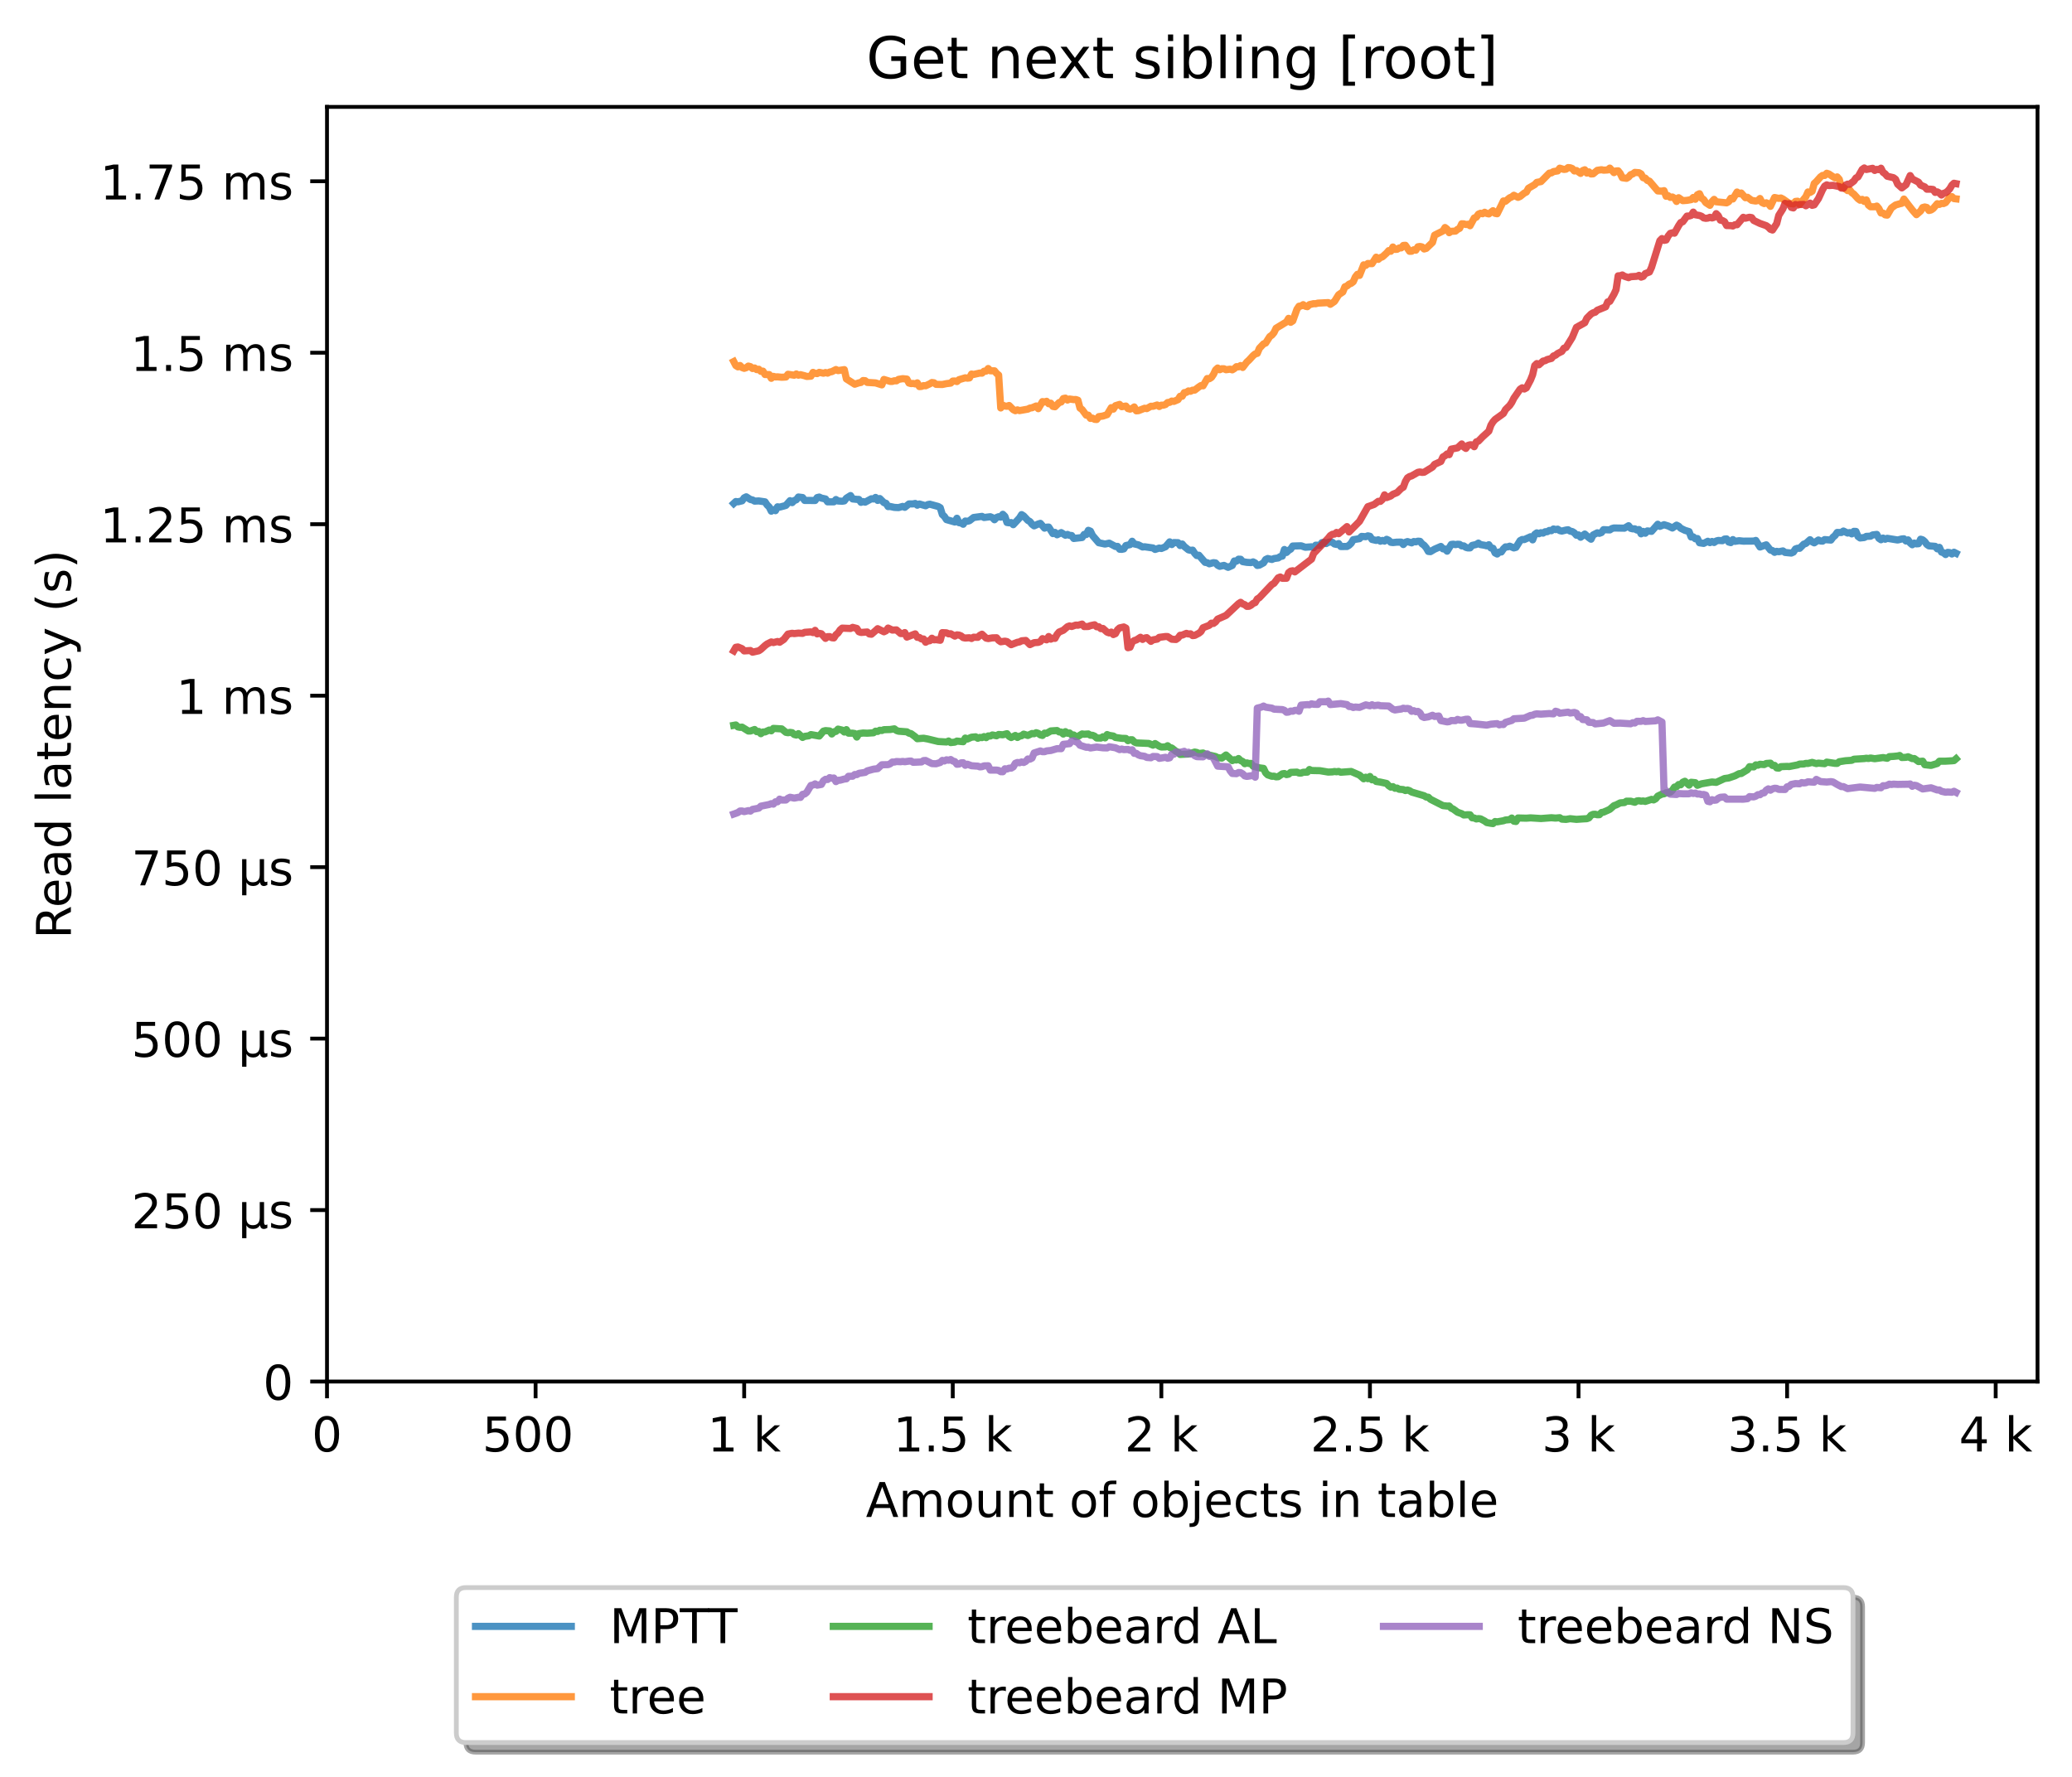 <?xml version="1.0" encoding="utf-8" standalone="no"?>
<!DOCTYPE svg PUBLIC "-//W3C//DTD SVG 1.1//EN"
  "http://www.w3.org/Graphics/SVG/1.1/DTD/svg11.dtd">
<!-- Created with matplotlib (https://matplotlib.org/) -->
<svg height="371.002pt" version="1.1" viewBox="0 0 432.592 371.002" width="432.592pt" xmlns="http://www.w3.org/2000/svg" xmlns:xlink="http://www.w3.org/1999/xlink">
 <defs>
  <style type="text/css">*{stroke-linecap:butt;stroke-linejoin:round;}</style>
 </defs>
 <g id="figure_1">
  <g id="patch_1">
   <path d="M 0 371.002 
L 432.592 371.002 
L 432.592 0 
L 0 0 
z
" style="fill:#ffffff;"/>
  </g>
  <g id="axes_1">
   <g id="patch_2">
    <path d="M 68.272 288.43 
L 425.392 288.43 
L 425.392 22.318 
L 68.272 22.318 
z
" style="fill:#ffffff;"/>
   </g>
   <g id="matplotlib.axis_1">
    <g id="xtick_1">
     <g id="line2d_1">
      <defs>
       <path d="M 0 0 
L 0 3.5 
" id="m4c3ebb31d5" style="stroke:#000000;stroke-width:0.8;"/>
      </defs>
      <g>
       <use style="stroke:#000000;stroke-width:0.8;" x="68.272" xlink:href="#m4c3ebb31d5" y="288.43"/>
      </g>
     </g>
     <g id="text_1">
      <!-- 0 -->
      <g transform="translate(65.091 303.029)scale(0.1 -0.1)">
       <defs>
        <path d="M 31.781 66.406 
Q 24.172 66.406 20.328 58.906 
Q 16.5 51.422 16.5 36.375 
Q 16.5 21.391 20.328 13.891 
Q 24.172 6.391 31.781 6.391 
Q 39.453 6.391 43.281 13.891 
Q 47.125 21.391 47.125 36.375 
Q 47.125 51.422 43.281 58.906 
Q 39.453 66.406 31.781 66.406 
z
M 31.781 74.219 
Q 44.047 74.219 50.516 64.516 
Q 56.984 54.828 56.984 36.375 
Q 56.984 17.969 50.516 8.266 
Q 44.047 -1.422 31.781 -1.422 
Q 19.531 -1.422 13.062 8.266 
Q 6.594 17.969 6.594 36.375 
Q 6.594 54.828 13.062 64.516 
Q 19.531 74.219 31.781 74.219 
z
" id="DejaVuSans-48"/>
       </defs>
       <use xlink:href="#DejaVuSans-48"/>
      </g>
     </g>
    </g>
    <g id="xtick_2">
     <g id="line2d_2">
      <g>
       <use style="stroke:#000000;stroke-width:0.8;" x="111.82" xlink:href="#m4c3ebb31d5" y="288.43"/>
      </g>
     </g>
     <g id="text_2">
      <!-- 500  -->
      <g transform="translate(100.688 303.029)scale(0.1 -0.1)">
       <defs>
        <path d="M 10.797 72.906 
L 49.516 72.906 
L 49.516 64.594 
L 19.828 64.594 
L 19.828 46.734 
Q 21.969 47.469 24.109 47.828 
Q 26.266 48.188 28.422 48.188 
Q 40.625 48.188 47.75 41.5 
Q 54.891 34.812 54.891 23.391 
Q 54.891 11.625 47.562 5.094 
Q 40.234 -1.422 26.906 -1.422 
Q 22.312 -1.422 17.547 -0.641 
Q 12.797 0.141 7.719 1.703 
L 7.719 11.625 
Q 12.109 9.234 16.797 8.062 
Q 21.484 6.891 26.703 6.891 
Q 35.156 6.891 40.078 11.328 
Q 45.016 15.766 45.016 23.391 
Q 45.016 31 40.078 35.438 
Q 35.156 39.891 26.703 39.891 
Q 22.75 39.891 18.812 39.016 
Q 14.891 38.141 10.797 36.281 
z
" id="DejaVuSans-53"/>
        <path id="DejaVuSans-32"/>
       </defs>
       <use xlink:href="#DejaVuSans-53"/>
       <use x="63.623" xlink:href="#DejaVuSans-48"/>
       <use x="127.246" xlink:href="#DejaVuSans-48"/>
       <use x="190.869" xlink:href="#DejaVuSans-32"/>
      </g>
     </g>
    </g>
    <g id="xtick_3">
     <g id="line2d_3">
      <g>
       <use style="stroke:#000000;stroke-width:0.8;" x="155.369" xlink:href="#m4c3ebb31d5" y="288.43"/>
      </g>
     </g>
     <g id="text_3">
      <!-- 1 k -->
      <g transform="translate(147.703 303.029)scale(0.1 -0.1)">
       <defs>
        <path d="M 12.406 8.297 
L 28.516 8.297 
L 28.516 63.922 
L 10.984 60.406 
L 10.984 69.391 
L 28.422 72.906 
L 38.281 72.906 
L 38.281 8.297 
L 54.391 8.297 
L 54.391 0 
L 12.406 0 
z
" id="DejaVuSans-49"/>
        <path d="M 9.078 75.984 
L 18.109 75.984 
L 18.109 31.109 
L 44.922 54.688 
L 56.391 54.688 
L 27.391 29.109 
L 57.625 0 
L 45.906 0 
L 18.109 26.703 
L 18.109 0 
L 9.078 0 
z
" id="DejaVuSans-107"/>
       </defs>
       <use xlink:href="#DejaVuSans-49"/>
       <use x="63.623" xlink:href="#DejaVuSans-32"/>
       <use x="95.41" xlink:href="#DejaVuSans-107"/>
      </g>
     </g>
    </g>
    <g id="xtick_4">
     <g id="line2d_4">
      <g>
       <use style="stroke:#000000;stroke-width:0.8;" x="198.918" xlink:href="#m4c3ebb31d5" y="288.43"/>
      </g>
     </g>
     <g id="text_4">
      <!-- 1.5 k -->
      <g transform="translate(186.482 303.029)scale(0.1 -0.1)">
       <defs>
        <path d="M 10.688 12.406 
L 21 12.406 
L 21 0 
L 10.688 0 
z
" id="DejaVuSans-46"/>
       </defs>
       <use xlink:href="#DejaVuSans-49"/>
       <use x="63.623" xlink:href="#DejaVuSans-46"/>
       <use x="95.41" xlink:href="#DejaVuSans-53"/>
       <use x="159.033" xlink:href="#DejaVuSans-32"/>
       <use x="190.82" xlink:href="#DejaVuSans-107"/>
      </g>
     </g>
    </g>
    <g id="xtick_5">
     <g id="line2d_5">
      <g>
       <use style="stroke:#000000;stroke-width:0.8;" x="242.466" xlink:href="#m4c3ebb31d5" y="288.43"/>
      </g>
     </g>
     <g id="text_5">
      <!-- 2 k -->
      <g transform="translate(234.801 303.029)scale(0.1 -0.1)">
       <defs>
        <path d="M 19.188 8.297 
L 53.609 8.297 
L 53.609 0 
L 7.328 0 
L 7.328 8.297 
Q 12.938 14.109 22.625 23.891 
Q 32.328 33.688 34.812 36.531 
Q 39.547 41.844 41.422 45.531 
Q 43.312 49.219 43.312 52.781 
Q 43.312 58.594 39.234 62.25 
Q 35.156 65.922 28.609 65.922 
Q 23.969 65.922 18.812 64.312 
Q 13.672 62.703 7.812 59.422 
L 7.812 69.391 
Q 13.766 71.781 18.938 73 
Q 24.125 74.219 28.422 74.219 
Q 39.75 74.219 46.484 68.547 
Q 53.219 62.891 53.219 53.422 
Q 53.219 48.922 51.531 44.891 
Q 49.859 40.875 45.406 35.406 
Q 44.188 33.984 37.641 27.219 
Q 31.109 20.453 19.188 8.297 
z
" id="DejaVuSans-50"/>
       </defs>
       <use xlink:href="#DejaVuSans-50"/>
       <use x="63.623" xlink:href="#DejaVuSans-32"/>
       <use x="95.41" xlink:href="#DejaVuSans-107"/>
      </g>
     </g>
    </g>
    <g id="xtick_6">
     <g id="line2d_6">
      <g>
       <use style="stroke:#000000;stroke-width:0.8;" x="286.015" xlink:href="#m4c3ebb31d5" y="288.43"/>
      </g>
     </g>
     <g id="text_6">
      <!-- 2.5 k -->
      <g transform="translate(273.579 303.029)scale(0.1 -0.1)">
       <use xlink:href="#DejaVuSans-50"/>
       <use x="63.623" xlink:href="#DejaVuSans-46"/>
       <use x="95.41" xlink:href="#DejaVuSans-53"/>
       <use x="159.033" xlink:href="#DejaVuSans-32"/>
       <use x="190.82" xlink:href="#DejaVuSans-107"/>
      </g>
     </g>
    </g>
    <g id="xtick_7">
     <g id="line2d_7">
      <g>
       <use style="stroke:#000000;stroke-width:0.8;" x="329.563" xlink:href="#m4c3ebb31d5" y="288.43"/>
      </g>
     </g>
     <g id="text_7">
      <!-- 3 k -->
      <g transform="translate(321.898 303.029)scale(0.1 -0.1)">
       <defs>
        <path d="M 40.578 39.312 
Q 47.656 37.797 51.625 33 
Q 55.609 28.219 55.609 21.188 
Q 55.609 10.406 48.188 4.484 
Q 40.766 -1.422 27.094 -1.422 
Q 22.516 -1.422 17.656 -0.516 
Q 12.797 0.391 7.625 2.203 
L 7.625 11.719 
Q 11.719 9.328 16.594 8.109 
Q 21.484 6.891 26.812 6.891 
Q 36.078 6.891 40.938 10.547 
Q 45.797 14.203 45.797 21.188 
Q 45.797 27.641 41.281 31.266 
Q 36.766 34.906 28.719 34.906 
L 20.219 34.906 
L 20.219 43.016 
L 29.109 43.016 
Q 36.375 43.016 40.234 45.922 
Q 44.094 48.828 44.094 54.297 
Q 44.094 59.906 40.109 62.906 
Q 36.141 65.922 28.719 65.922 
Q 24.656 65.922 20.016 65.031 
Q 15.375 64.156 9.812 62.312 
L 9.812 71.094 
Q 15.438 72.656 20.344 73.438 
Q 25.25 74.219 29.594 74.219 
Q 40.828 74.219 47.359 69.109 
Q 53.906 64.016 53.906 55.328 
Q 53.906 49.266 50.438 45.094 
Q 46.969 40.922 40.578 39.312 
z
" id="DejaVuSans-51"/>
       </defs>
       <use xlink:href="#DejaVuSans-51"/>
       <use x="63.623" xlink:href="#DejaVuSans-32"/>
       <use x="95.41" xlink:href="#DejaVuSans-107"/>
      </g>
     </g>
    </g>
    <g id="xtick_8">
     <g id="line2d_8">
      <g>
       <use style="stroke:#000000;stroke-width:0.8;" x="373.112" xlink:href="#m4c3ebb31d5" y="288.43"/>
      </g>
     </g>
     <g id="text_8">
      <!-- 3.5 k -->
      <g transform="translate(360.676 303.029)scale(0.1 -0.1)">
       <use xlink:href="#DejaVuSans-51"/>
       <use x="63.623" xlink:href="#DejaVuSans-46"/>
       <use x="95.41" xlink:href="#DejaVuSans-53"/>
       <use x="159.033" xlink:href="#DejaVuSans-32"/>
       <use x="190.82" xlink:href="#DejaVuSans-107"/>
      </g>
     </g>
    </g>
    <g id="xtick_9">
     <g id="line2d_9">
      <g>
       <use style="stroke:#000000;stroke-width:0.8;" x="416.66" xlink:href="#m4c3ebb31d5" y="288.43"/>
      </g>
     </g>
     <g id="text_9">
      <!-- 4 k -->
      <g transform="translate(408.995 303.029)scale(0.1 -0.1)">
       <defs>
        <path d="M 37.797 64.312 
L 12.891 25.391 
L 37.797 25.391 
z
M 35.203 72.906 
L 47.609 72.906 
L 47.609 25.391 
L 58.016 25.391 
L 58.016 17.188 
L 47.609 17.188 
L 47.609 0 
L 37.797 0 
L 37.797 17.188 
L 4.891 17.188 
L 4.891 26.703 
z
" id="DejaVuSans-52"/>
       </defs>
       <use xlink:href="#DejaVuSans-52"/>
       <use x="63.623" xlink:href="#DejaVuSans-32"/>
       <use x="95.41" xlink:href="#DejaVuSans-107"/>
      </g>
     </g>
    </g>
    <g id="text_10">
     <!-- Amount of objects in table -->
     <g transform="translate(180.773 316.707)scale(0.1 -0.1)">
      <defs>
       <path d="M 34.188 63.188 
L 20.797 26.906 
L 47.609 26.906 
z
M 28.609 72.906 
L 39.797 72.906 
L 67.578 0 
L 57.328 0 
L 50.688 18.703 
L 17.828 18.703 
L 11.188 0 
L 0.781 0 
z
" id="DejaVuSans-65"/>
       <path d="M 52 44.188 
Q 55.375 50.25 60.062 53.125 
Q 64.75 56 71.094 56 
Q 79.641 56 84.281 50.016 
Q 88.922 44.047 88.922 33.016 
L 88.922 0 
L 79.891 0 
L 79.891 32.719 
Q 79.891 40.578 77.094 44.375 
Q 74.312 48.188 68.609 48.188 
Q 61.625 48.188 57.562 43.547 
Q 53.516 38.922 53.516 30.906 
L 53.516 0 
L 44.484 0 
L 44.484 32.719 
Q 44.484 40.625 41.703 44.406 
Q 38.922 48.188 33.109 48.188 
Q 26.219 48.188 22.156 43.531 
Q 18.109 38.875 18.109 30.906 
L 18.109 0 
L 9.078 0 
L 9.078 54.688 
L 18.109 54.688 
L 18.109 46.188 
Q 21.188 51.219 25.484 53.609 
Q 29.781 56 35.688 56 
Q 41.656 56 45.828 52.969 
Q 50 49.953 52 44.188 
z
" id="DejaVuSans-109"/>
       <path d="M 30.609 48.391 
Q 23.391 48.391 19.188 42.75 
Q 14.984 37.109 14.984 27.297 
Q 14.984 17.484 19.156 11.844 
Q 23.344 6.203 30.609 6.203 
Q 37.797 6.203 41.984 11.859 
Q 46.188 17.531 46.188 27.297 
Q 46.188 37.016 41.984 42.703 
Q 37.797 48.391 30.609 48.391 
z
M 30.609 56 
Q 42.328 56 49.016 48.375 
Q 55.719 40.766 55.719 27.297 
Q 55.719 13.875 49.016 6.219 
Q 42.328 -1.422 30.609 -1.422 
Q 18.844 -1.422 12.172 6.219 
Q 5.516 13.875 5.516 27.297 
Q 5.516 40.766 12.172 48.375 
Q 18.844 56 30.609 56 
z
" id="DejaVuSans-111"/>
       <path d="M 8.5 21.578 
L 8.5 54.688 
L 17.484 54.688 
L 17.484 21.922 
Q 17.484 14.156 20.5 10.266 
Q 23.531 6.391 29.594 6.391 
Q 36.859 6.391 41.078 11.031 
Q 45.312 15.672 45.312 23.688 
L 45.312 54.688 
L 54.297 54.688 
L 54.297 0 
L 45.312 0 
L 45.312 8.406 
Q 42.047 3.422 37.719 1 
Q 33.406 -1.422 27.688 -1.422 
Q 18.266 -1.422 13.375 4.438 
Q 8.5 10.297 8.5 21.578 
z
M 31.109 56 
z
" id="DejaVuSans-117"/>
       <path d="M 54.891 33.016 
L 54.891 0 
L 45.906 0 
L 45.906 32.719 
Q 45.906 40.484 42.875 44.328 
Q 39.844 48.188 33.797 48.188 
Q 26.516 48.188 22.312 43.547 
Q 18.109 38.922 18.109 30.906 
L 18.109 0 
L 9.078 0 
L 9.078 54.688 
L 18.109 54.688 
L 18.109 46.188 
Q 21.344 51.125 25.703 53.562 
Q 30.078 56 35.797 56 
Q 45.219 56 50.047 50.172 
Q 54.891 44.344 54.891 33.016 
z
" id="DejaVuSans-110"/>
       <path d="M 18.312 70.219 
L 18.312 54.688 
L 36.812 54.688 
L 36.812 47.703 
L 18.312 47.703 
L 18.312 18.016 
Q 18.312 11.328 20.141 9.422 
Q 21.969 7.516 27.594 7.516 
L 36.812 7.516 
L 36.812 0 
L 27.594 0 
Q 17.188 0 13.234 3.875 
Q 9.281 7.766 9.281 18.016 
L 9.281 47.703 
L 2.688 47.703 
L 2.688 54.688 
L 9.281 54.688 
L 9.281 70.219 
z
" id="DejaVuSans-116"/>
       <path d="M 37.109 75.984 
L 37.109 68.5 
L 28.516 68.5 
Q 23.688 68.5 21.797 66.547 
Q 19.922 64.594 19.922 59.516 
L 19.922 54.688 
L 34.719 54.688 
L 34.719 47.703 
L 19.922 47.703 
L 19.922 0 
L 10.891 0 
L 10.891 47.703 
L 2.297 47.703 
L 2.297 54.688 
L 10.891 54.688 
L 10.891 58.5 
Q 10.891 67.625 15.141 71.797 
Q 19.391 75.984 28.609 75.984 
z
" id="DejaVuSans-102"/>
       <path d="M 48.688 27.297 
Q 48.688 37.203 44.609 42.844 
Q 40.531 48.484 33.406 48.484 
Q 26.266 48.484 22.188 42.844 
Q 18.109 37.203 18.109 27.297 
Q 18.109 17.391 22.188 11.75 
Q 26.266 6.109 33.406 6.109 
Q 40.531 6.109 44.609 11.75 
Q 48.688 17.391 48.688 27.297 
z
M 18.109 46.391 
Q 20.953 51.266 25.266 53.625 
Q 29.594 56 35.594 56 
Q 45.562 56 51.781 48.094 
Q 58.016 40.188 58.016 27.297 
Q 58.016 14.406 51.781 6.484 
Q 45.562 -1.422 35.594 -1.422 
Q 29.594 -1.422 25.266 0.953 
Q 20.953 3.328 18.109 8.203 
L 18.109 0 
L 9.078 0 
L 9.078 75.984 
L 18.109 75.984 
z
" id="DejaVuSans-98"/>
       <path d="M 9.422 54.688 
L 18.406 54.688 
L 18.406 -0.984 
Q 18.406 -11.422 14.422 -16.109 
Q 10.453 -20.797 1.609 -20.797 
L -1.812 -20.797 
L -1.812 -13.188 
L 0.594 -13.188 
Q 5.719 -13.188 7.562 -10.812 
Q 9.422 -8.453 9.422 -0.984 
z
M 9.422 75.984 
L 18.406 75.984 
L 18.406 64.594 
L 9.422 64.594 
z
" id="DejaVuSans-106"/>
       <path d="M 56.203 29.594 
L 56.203 25.203 
L 14.891 25.203 
Q 15.484 15.922 20.484 11.062 
Q 25.484 6.203 34.422 6.203 
Q 39.594 6.203 44.453 7.469 
Q 49.312 8.734 54.109 11.281 
L 54.109 2.781 
Q 49.266 0.734 44.188 -0.344 
Q 39.109 -1.422 33.891 -1.422 
Q 20.797 -1.422 13.156 6.188 
Q 5.516 13.812 5.516 26.812 
Q 5.516 40.234 12.766 48.109 
Q 20.016 56 32.328 56 
Q 43.359 56 49.781 48.891 
Q 56.203 41.797 56.203 29.594 
z
M 47.219 32.234 
Q 47.125 39.594 43.094 43.984 
Q 39.062 48.391 32.422 48.391 
Q 24.906 48.391 20.391 44.141 
Q 15.875 39.891 15.188 32.172 
z
" id="DejaVuSans-101"/>
       <path d="M 48.781 52.594 
L 48.781 44.188 
Q 44.969 46.297 41.141 47.344 
Q 37.312 48.391 33.406 48.391 
Q 24.656 48.391 19.812 42.844 
Q 14.984 37.312 14.984 27.297 
Q 14.984 17.281 19.812 11.734 
Q 24.656 6.203 33.406 6.203 
Q 37.312 6.203 41.141 7.25 
Q 44.969 8.297 48.781 10.406 
L 48.781 2.094 
Q 45.016 0.344 40.984 -0.531 
Q 36.969 -1.422 32.422 -1.422 
Q 20.062 -1.422 12.781 6.344 
Q 5.516 14.109 5.516 27.297 
Q 5.516 40.672 12.859 48.328 
Q 20.219 56 33.016 56 
Q 37.156 56 41.109 55.141 
Q 45.062 54.297 48.781 52.594 
z
" id="DejaVuSans-99"/>
       <path d="M 44.281 53.078 
L 44.281 44.578 
Q 40.484 46.531 36.375 47.5 
Q 32.281 48.484 27.875 48.484 
Q 21.188 48.484 17.844 46.438 
Q 14.5 44.391 14.5 40.281 
Q 14.5 37.156 16.891 35.375 
Q 19.281 33.594 26.516 31.984 
L 29.594 31.297 
Q 39.156 29.25 43.188 25.516 
Q 47.219 21.781 47.219 15.094 
Q 47.219 7.469 41.188 3.016 
Q 35.156 -1.422 24.609 -1.422 
Q 20.219 -1.422 15.453 -0.562 
Q 10.688 0.297 5.422 2 
L 5.422 11.281 
Q 10.406 8.688 15.234 7.391 
Q 20.062 6.109 24.812 6.109 
Q 31.156 6.109 34.562 8.281 
Q 37.984 10.453 37.984 14.406 
Q 37.984 18.062 35.516 20.016 
Q 33.062 21.969 24.703 23.781 
L 21.578 24.516 
Q 13.234 26.266 9.516 29.906 
Q 5.812 33.547 5.812 39.891 
Q 5.812 47.609 11.281 51.797 
Q 16.75 56 26.812 56 
Q 31.781 56 36.172 55.266 
Q 40.578 54.547 44.281 53.078 
z
" id="DejaVuSans-115"/>
       <path d="M 9.422 54.688 
L 18.406 54.688 
L 18.406 0 
L 9.422 0 
z
M 9.422 75.984 
L 18.406 75.984 
L 18.406 64.594 
L 9.422 64.594 
z
" id="DejaVuSans-105"/>
       <path d="M 34.281 27.484 
Q 23.391 27.484 19.188 25 
Q 14.984 22.516 14.984 16.5 
Q 14.984 11.719 18.141 8.906 
Q 21.297 6.109 26.703 6.109 
Q 34.188 6.109 38.703 11.406 
Q 43.219 16.703 43.219 25.484 
L 43.219 27.484 
z
M 52.203 31.203 
L 52.203 0 
L 43.219 0 
L 43.219 8.297 
Q 40.141 3.328 35.547 0.953 
Q 30.953 -1.422 24.312 -1.422 
Q 15.922 -1.422 10.953 3.297 
Q 6 8.016 6 15.922 
Q 6 25.141 12.172 29.828 
Q 18.359 34.516 30.609 34.516 
L 43.219 34.516 
L 43.219 35.406 
Q 43.219 41.609 39.141 45 
Q 35.062 48.391 27.688 48.391 
Q 23 48.391 18.547 47.266 
Q 14.109 46.141 10.016 43.891 
L 10.016 52.203 
Q 14.938 54.109 19.578 55.047 
Q 24.219 56 28.609 56 
Q 40.484 56 46.344 49.844 
Q 52.203 43.703 52.203 31.203 
z
" id="DejaVuSans-97"/>
       <path d="M 9.422 75.984 
L 18.406 75.984 
L 18.406 0 
L 9.422 0 
z
" id="DejaVuSans-108"/>
      </defs>
      <use xlink:href="#DejaVuSans-65"/>
      <use x="68.408" xlink:href="#DejaVuSans-109"/>
      <use x="165.82" xlink:href="#DejaVuSans-111"/>
      <use x="227.002" xlink:href="#DejaVuSans-117"/>
      <use x="290.381" xlink:href="#DejaVuSans-110"/>
      <use x="353.76" xlink:href="#DejaVuSans-116"/>
      <use x="392.969" xlink:href="#DejaVuSans-32"/>
      <use x="424.756" xlink:href="#DejaVuSans-111"/>
      <use x="485.938" xlink:href="#DejaVuSans-102"/>
      <use x="521.143" xlink:href="#DejaVuSans-32"/>
      <use x="552.93" xlink:href="#DejaVuSans-111"/>
      <use x="614.111" xlink:href="#DejaVuSans-98"/>
      <use x="677.588" xlink:href="#DejaVuSans-106"/>
      <use x="705.371" xlink:href="#DejaVuSans-101"/>
      <use x="766.895" xlink:href="#DejaVuSans-99"/>
      <use x="821.875" xlink:href="#DejaVuSans-116"/>
      <use x="861.084" xlink:href="#DejaVuSans-115"/>
      <use x="913.184" xlink:href="#DejaVuSans-32"/>
      <use x="944.971" xlink:href="#DejaVuSans-105"/>
      <use x="972.754" xlink:href="#DejaVuSans-110"/>
      <use x="1036.133" xlink:href="#DejaVuSans-32"/>
      <use x="1067.92" xlink:href="#DejaVuSans-116"/>
      <use x="1107.129" xlink:href="#DejaVuSans-97"/>
      <use x="1168.408" xlink:href="#DejaVuSans-98"/>
      <use x="1231.885" xlink:href="#DejaVuSans-108"/>
      <use x="1259.668" xlink:href="#DejaVuSans-101"/>
     </g>
    </g>
   </g>
   <g id="matplotlib.axis_2">
    <g id="ytick_1">
     <g id="line2d_10">
      <defs>
       <path d="M 0 0 
L -3.5 0 
" id="m98a952ffbd" style="stroke:#000000;stroke-width:0.8;"/>
      </defs>
      <g>
       <use style="stroke:#000000;stroke-width:0.8;" x="68.272" xlink:href="#m98a952ffbd" y="288.43"/>
      </g>
     </g>
     <g id="text_11">
      <!-- 0 -->
      <g transform="translate(54.909 292.229)scale(0.1 -0.1)">
       <use xlink:href="#DejaVuSans-48"/>
      </g>
     </g>
    </g>
    <g id="ytick_2">
     <g id="line2d_11">
      <g>
       <use style="stroke:#000000;stroke-width:0.8;" x="68.272" xlink:href="#m98a952ffbd" y="252.632"/>
      </g>
     </g>
     <g id="text_12">
      <!-- 250 µs -->
      <g transform="translate(27.434 256.431)scale(0.1 -0.1)">
       <defs>
        <path d="M 8.5 -20.797 
L 8.5 54.688 
L 17.484 54.688 
L 17.484 20.703 
Q 17.484 13.625 20.844 10 
Q 24.219 6.391 30.812 6.391 
Q 38.031 6.391 41.672 10.484 
Q 45.312 14.594 45.312 22.797 
L 45.312 54.688 
L 54.297 54.688 
L 54.297 12.594 
Q 54.297 9.672 55.141 8.281 
Q 56 6.891 57.812 6.891 
Q 58.25 6.891 59.031 7.156 
Q 59.812 7.422 61.188 8.016 
L 61.188 0.781 
Q 59.188 -0.344 57.391 -0.875 
Q 55.609 -1.422 53.906 -1.422 
Q 50.531 -1.422 48.531 0.484 
Q 46.531 2.391 45.797 6.297 
Q 43.359 2.438 39.812 0.5 
Q 36.281 -1.422 31.5 -1.422 
Q 26.516 -1.422 23.016 0.484 
Q 19.531 2.391 17.484 6.203 
L 17.484 -20.797 
z
" id="DejaVuSans-181"/>
       </defs>
       <use xlink:href="#DejaVuSans-50"/>
       <use x="63.623" xlink:href="#DejaVuSans-53"/>
       <use x="127.246" xlink:href="#DejaVuSans-48"/>
       <use x="190.869" xlink:href="#DejaVuSans-32"/>
       <use x="222.656" xlink:href="#DejaVuSans-181"/>
       <use x="286.279" xlink:href="#DejaVuSans-115"/>
      </g>
     </g>
    </g>
    <g id="ytick_3">
     <g id="line2d_12">
      <g>
       <use style="stroke:#000000;stroke-width:0.8;" x="68.272" xlink:href="#m98a952ffbd" y="216.834"/>
      </g>
     </g>
     <g id="text_13">
      <!-- 500 µs -->
      <g transform="translate(27.434 220.633)scale(0.1 -0.1)">
       <use xlink:href="#DejaVuSans-53"/>
       <use x="63.623" xlink:href="#DejaVuSans-48"/>
       <use x="127.246" xlink:href="#DejaVuSans-48"/>
       <use x="190.869" xlink:href="#DejaVuSans-32"/>
       <use x="222.656" xlink:href="#DejaVuSans-181"/>
       <use x="286.279" xlink:href="#DejaVuSans-115"/>
      </g>
     </g>
    </g>
    <g id="ytick_4">
     <g id="line2d_13">
      <g>
       <use style="stroke:#000000;stroke-width:0.8;" x="68.272" xlink:href="#m98a952ffbd" y="181.036"/>
      </g>
     </g>
     <g id="text_14">
      <!-- 750 µs -->
      <g transform="translate(27.434 184.835)scale(0.1 -0.1)">
       <defs>
        <path d="M 8.203 72.906 
L 55.078 72.906 
L 55.078 68.703 
L 28.609 0 
L 18.312 0 
L 43.219 64.594 
L 8.203 64.594 
z
" id="DejaVuSans-55"/>
       </defs>
       <use xlink:href="#DejaVuSans-55"/>
       <use x="63.623" xlink:href="#DejaVuSans-53"/>
       <use x="127.246" xlink:href="#DejaVuSans-48"/>
       <use x="190.869" xlink:href="#DejaVuSans-32"/>
       <use x="222.656" xlink:href="#DejaVuSans-181"/>
       <use x="286.279" xlink:href="#DejaVuSans-115"/>
      </g>
     </g>
    </g>
    <g id="ytick_5">
     <g id="line2d_14">
      <g>
       <use style="stroke:#000000;stroke-width:0.8;" x="68.272" xlink:href="#m98a952ffbd" y="145.238"/>
      </g>
     </g>
     <g id="text_15">
      <!-- 1 ms -->
      <g transform="translate(36.781 149.037)scale(0.1 -0.1)">
       <use xlink:href="#DejaVuSans-49"/>
       <use x="63.623" xlink:href="#DejaVuSans-32"/>
       <use x="95.41" xlink:href="#DejaVuSans-109"/>
       <use x="192.822" xlink:href="#DejaVuSans-115"/>
      </g>
     </g>
    </g>
    <g id="ytick_6">
     <g id="line2d_15">
      <g>
       <use style="stroke:#000000;stroke-width:0.8;" x="68.272" xlink:href="#m98a952ffbd" y="109.439"/>
      </g>
     </g>
     <g id="text_16">
      <!-- 1.25 ms -->
      <g transform="translate(20.878 113.239)scale(0.1 -0.1)">
       <use xlink:href="#DejaVuSans-49"/>
       <use x="63.623" xlink:href="#DejaVuSans-46"/>
       <use x="95.41" xlink:href="#DejaVuSans-50"/>
       <use x="159.033" xlink:href="#DejaVuSans-53"/>
       <use x="222.656" xlink:href="#DejaVuSans-32"/>
       <use x="254.443" xlink:href="#DejaVuSans-109"/>
       <use x="351.855" xlink:href="#DejaVuSans-115"/>
      </g>
     </g>
    </g>
    <g id="ytick_7">
     <g id="line2d_16">
      <g>
       <use style="stroke:#000000;stroke-width:0.8;" x="68.272" xlink:href="#m98a952ffbd" y="73.641"/>
      </g>
     </g>
     <g id="text_17">
      <!-- 1.5 ms -->
      <g transform="translate(27.241 77.44)scale(0.1 -0.1)">
       <use xlink:href="#DejaVuSans-49"/>
       <use x="63.623" xlink:href="#DejaVuSans-46"/>
       <use x="95.41" xlink:href="#DejaVuSans-53"/>
       <use x="159.033" xlink:href="#DejaVuSans-32"/>
       <use x="190.82" xlink:href="#DejaVuSans-109"/>
       <use x="288.232" xlink:href="#DejaVuSans-115"/>
      </g>
     </g>
    </g>
    <g id="ytick_8">
     <g id="line2d_17">
      <g>
       <use style="stroke:#000000;stroke-width:0.8;" x="68.272" xlink:href="#m98a952ffbd" y="37.843"/>
      </g>
     </g>
     <g id="text_18">
      <!-- 1.75 ms -->
      <g transform="translate(20.878 41.642)scale(0.1 -0.1)">
       <use xlink:href="#DejaVuSans-49"/>
       <use x="63.623" xlink:href="#DejaVuSans-46"/>
       <use x="95.41" xlink:href="#DejaVuSans-55"/>
       <use x="159.033" xlink:href="#DejaVuSans-53"/>
       <use x="222.656" xlink:href="#DejaVuSans-32"/>
       <use x="254.443" xlink:href="#DejaVuSans-109"/>
       <use x="351.855" xlink:href="#DejaVuSans-115"/>
      </g>
     </g>
    </g>
    <g id="text_19">
     <!-- Read latency (s) -->
     <g transform="translate(14.798 195.99)rotate(-90)scale(0.1 -0.1)">
      <defs>
       <path d="M 44.391 34.188 
Q 47.562 33.109 50.562 29.594 
Q 53.562 26.078 56.594 19.922 
L 66.609 0 
L 56 0 
L 46.688 18.703 
Q 43.062 26.031 39.672 28.422 
Q 36.281 30.812 30.422 30.812 
L 19.672 30.812 
L 19.672 0 
L 9.812 0 
L 9.812 72.906 
L 32.078 72.906 
Q 44.578 72.906 50.734 67.672 
Q 56.891 62.453 56.891 51.906 
Q 56.891 45.016 53.688 40.469 
Q 50.484 35.938 44.391 34.188 
z
M 19.672 64.797 
L 19.672 38.922 
L 32.078 38.922 
Q 39.203 38.922 42.844 42.219 
Q 46.484 45.516 46.484 51.906 
Q 46.484 58.297 42.844 61.547 
Q 39.203 64.797 32.078 64.797 
z
" id="DejaVuSans-82"/>
       <path d="M 45.406 46.391 
L 45.406 75.984 
L 54.391 75.984 
L 54.391 0 
L 45.406 0 
L 45.406 8.203 
Q 42.578 3.328 38.25 0.953 
Q 33.938 -1.422 27.875 -1.422 
Q 17.969 -1.422 11.734 6.484 
Q 5.516 14.406 5.516 27.297 
Q 5.516 40.188 11.734 48.094 
Q 17.969 56 27.875 56 
Q 33.938 56 38.25 53.625 
Q 42.578 51.266 45.406 46.391 
z
M 14.797 27.297 
Q 14.797 17.391 18.875 11.75 
Q 22.953 6.109 30.078 6.109 
Q 37.203 6.109 41.297 11.75 
Q 45.406 17.391 45.406 27.297 
Q 45.406 37.203 41.297 42.844 
Q 37.203 48.484 30.078 48.484 
Q 22.953 48.484 18.875 42.844 
Q 14.797 37.203 14.797 27.297 
z
" id="DejaVuSans-100"/>
       <path d="M 32.172 -5.078 
Q 28.375 -14.844 24.75 -17.812 
Q 21.141 -20.797 15.094 -20.797 
L 7.906 -20.797 
L 7.906 -13.281 
L 13.188 -13.281 
Q 16.891 -13.281 18.938 -11.516 
Q 21 -9.766 23.484 -3.219 
L 25.094 0.875 
L 2.984 54.688 
L 12.5 54.688 
L 29.594 11.922 
L 46.688 54.688 
L 56.203 54.688 
z
" id="DejaVuSans-121"/>
       <path d="M 31 75.875 
Q 24.469 64.656 21.281 53.656 
Q 18.109 42.672 18.109 31.391 
Q 18.109 20.125 21.312 9.062 
Q 24.516 -2 31 -13.188 
L 23.188 -13.188 
Q 15.875 -1.703 12.234 9.375 
Q 8.594 20.453 8.594 31.391 
Q 8.594 42.281 12.203 53.312 
Q 15.828 64.359 23.188 75.875 
z
" id="DejaVuSans-40"/>
       <path d="M 8.016 75.875 
L 15.828 75.875 
Q 23.141 64.359 26.781 53.312 
Q 30.422 42.281 30.422 31.391 
Q 30.422 20.453 26.781 9.375 
Q 23.141 -1.703 15.828 -13.188 
L 8.016 -13.188 
Q 14.5 -2 17.703 9.062 
Q 20.906 20.125 20.906 31.391 
Q 20.906 42.672 17.703 53.656 
Q 14.5 64.656 8.016 75.875 
z
" id="DejaVuSans-41"/>
      </defs>
      <use xlink:href="#DejaVuSans-82"/>
      <use x="64.982" xlink:href="#DejaVuSans-101"/>
      <use x="126.506" xlink:href="#DejaVuSans-97"/>
      <use x="187.785" xlink:href="#DejaVuSans-100"/>
      <use x="251.262" xlink:href="#DejaVuSans-32"/>
      <use x="283.049" xlink:href="#DejaVuSans-108"/>
      <use x="310.832" xlink:href="#DejaVuSans-97"/>
      <use x="372.111" xlink:href="#DejaVuSans-116"/>
      <use x="411.32" xlink:href="#DejaVuSans-101"/>
      <use x="472.844" xlink:href="#DejaVuSans-110"/>
      <use x="536.223" xlink:href="#DejaVuSans-99"/>
      <use x="591.203" xlink:href="#DejaVuSans-121"/>
      <use x="650.383" xlink:href="#DejaVuSans-32"/>
      <use x="682.17" xlink:href="#DejaVuSans-40"/>
      <use x="721.184" xlink:href="#DejaVuSans-115"/>
      <use x="773.283" xlink:href="#DejaVuSans-41"/>
     </g>
    </g>
   </g>
   <g id="line2d_18">
    <path clip-path="url(#p655fab7926)" d="M 153.192 105.11 
L 153.627 104.706 
L 154.063 104.77 
L 154.934 104.556 
L 155.369 103.938 
L 155.804 103.723 
L 156.675 104.288 
L 157.111 104.374 
L 157.546 104.622 
L 158.417 104.583 
L 159.724 104.772 
L 160.159 105.421 
L 160.595 105.845 
L 161.03 106.722 
L 161.466 106.404 
L 161.901 106.614 
L 162.337 105.805 
L 162.772 105.871 
L 163.643 105.648 
L 164.079 105.513 
L 164.95 104.527 
L 165.385 104.935 
L 165.821 104.5 
L 166.256 104.341 
L 166.692 103.763 
L 167.563 103.872 
L 167.998 104.475 
L 170.176 104.491 
L 170.611 103.88 
L 171.046 103.775 
L 171.482 103.985 
L 172.353 104.173 
L 172.788 104.773 
L 174.095 104.765 
L 174.53 104.287 
L 174.966 104.595 
L 175.837 104.646 
L 176.272 104.575 
L 176.708 104.011 
L 177.579 103.463 
L 178.014 104.166 
L 178.885 104.256 
L 179.321 104.266 
L 179.756 104.875 
L 180.192 104.722 
L 180.627 104.838 
L 181.934 104.128 
L 182.369 104.172 
L 182.805 103.85 
L 183.24 104.477 
L 183.676 104.08 
L 184.547 104.937 
L 184.982 105.08 
L 185.418 105.762 
L 185.853 105.738 
L 186.724 105.93 
L 187.595 105.973 
L 188.466 105.724 
L 188.901 105.915 
L 189.772 105.212 
L 190.643 105.2 
L 191.079 105.106 
L 191.514 105.474 
L 191.95 105.221 
L 193.256 105.595 
L 193.692 105.349 
L 194.127 105.264 
L 195.869 105.737 
L 196.305 105.996 
L 196.74 107.427 
L 197.176 107.827 
L 197.611 108.484 
L 198.918 108.856 
L 199.353 108.982 
L 199.789 108.199 
L 200.224 109.123 
L 200.66 109.183 
L 201.095 109.449 
L 201.53 108.778 
L 201.966 108.828 
L 202.401 108.714 
L 203.272 108.04 
L 205.014 107.803 
L 205.45 108.04 
L 206.756 107.879 
L 207.192 108.062 
L 207.627 108.509 
L 208.063 108.043 
L 208.498 107.872 
L 208.934 107.962 
L 209.369 107.372 
L 209.805 107.81 
L 210.24 109.083 
L 210.676 109.147 
L 211.111 109.097 
L 211.547 109.539 
L 212.853 108.139 
L 213.289 107.437 
L 213.724 107.713 
L 214.595 108.647 
L 215.031 108.884 
L 215.466 109.449 
L 215.902 109.784 
L 216.772 109.399 
L 217.208 109.265 
L 218.079 110.266 
L 218.514 110.059 
L 218.95 110.041 
L 219.821 111.399 
L 220.256 111.15 
L 220.692 111.649 
L 221.563 111.193 
L 222.434 111.745 
L 222.869 111.574 
L 223.305 111.773 
L 223.74 111.801 
L 224.176 112.417 
L 225.918 112.222 
L 226.353 111.574 
L 226.789 111.599 
L 227.224 110.715 
L 227.66 110.895 
L 228.095 111.793 
L 229.402 113.311 
L 230.708 113.585 
L 231.579 113.399 
L 232.885 114.09 
L 233.321 114.072 
L 233.756 114.663 
L 234.192 114.69 
L 234.627 114.594 
L 235.063 113.895 
L 235.934 113.698 
L 236.369 113 
L 236.805 113.555 
L 237.676 113.75 
L 238.547 114.198 
L 238.982 114.153 
L 240.724 114.402 
L 241.16 114.708 
L 242.031 114.419 
L 242.466 114.511 
L 243.337 114.148 
L 244.208 113.128 
L 244.644 113.69 
L 245.079 113.275 
L 245.95 113.298 
L 246.386 113.891 
L 246.821 113.575 
L 247.256 114.091 
L 248.127 114.79 
L 248.563 114.896 
L 248.998 114.855 
L 249.434 115.524 
L 249.869 115.986 
L 250.305 115.916 
L 251.176 116.925 
L 251.611 117.411 
L 252.047 117.472 
L 252.482 117.71 
L 253.353 117.469 
L 253.789 117.528 
L 254.224 118.013 
L 254.66 118.237 
L 255.531 118.038 
L 256.402 118.444 
L 257.273 118.054 
L 257.708 117.117 
L 258.144 117.156 
L 258.579 116.745 
L 259.015 116.757 
L 259.45 117.254 
L 260.321 117.407 
L 261.192 117.457 
L 261.627 117.306 
L 262.063 117.531 
L 262.498 118.05 
L 262.934 117.985 
L 263.805 117.506 
L 264.24 116.813 
L 264.676 116.605 
L 265.547 116.801 
L 265.982 116.611 
L 266.853 116.491 
L 267.289 116.192 
L 267.724 116.107 
L 268.16 114.723 
L 268.595 115.343 
L 269.031 114.906 
L 269.466 114.649 
L 269.902 113.996 
L 271.644 113.947 
L 272.515 114.25 
L 273.821 114.161 
L 274.257 114.349 
L 274.692 113.818 
L 275.563 113.847 
L 275.999 113.285 
L 276.434 113.236 
L 276.869 113.486 
L 277.305 113.22 
L 277.74 113.161 
L 278.176 113.22 
L 278.611 113.571 
L 279.047 113.666 
L 279.482 113.48 
L 279.918 114.097 
L 281.224 114.092 
L 281.66 113.835 
L 282.095 113.419 
L 282.531 112.672 
L 283.837 112.461 
L 284.273 111.987 
L 285.144 112.05 
L 285.579 111.868 
L 286.015 111.963 
L 286.45 112.627 
L 287.321 112.825 
L 287.757 112.694 
L 288.192 112.994 
L 288.628 112.831 
L 289.063 112.97 
L 289.499 112.596 
L 289.934 112.792 
L 290.37 113.219 
L 290.805 113.275 
L 291.676 113.184 
L 292.547 113.183 
L 292.982 113.684 
L 293.418 113.212 
L 293.853 113.065 
L 294.724 113.337 
L 295.16 113.059 
L 295.595 113.121 
L 296.031 112.983 
L 296.466 113.018 
L 296.902 113.54 
L 297.337 113.849 
L 297.773 114.364 
L 298.208 115.125 
L 298.644 115.169 
L 299.515 114.654 
L 300.821 114.084 
L 301.257 114.582 
L 301.692 114.621 
L 302.128 115.07 
L 302.999 113.664 
L 303.434 113.613 
L 303.87 113.707 
L 304.305 113.619 
L 304.741 113.649 
L 305.176 113.962 
L 305.612 113.967 
L 306.047 114.278 
L 306.483 114.395 
L 306.918 114.384 
L 307.353 113.868 
L 308.224 113.671 
L 308.66 113.386 
L 309.095 113.695 
L 309.966 113.838 
L 310.402 113.957 
L 310.837 113.723 
L 311.273 114.399 
L 311.708 114.462 
L 312.144 115.434 
L 312.579 115.667 
L 313.015 115.246 
L 313.45 115.235 
L 313.886 114.593 
L 314.321 114.177 
L 314.757 114.177 
L 315.192 114.028 
L 316.063 114.396 
L 316.499 114.275 
L 317.37 112.866 
L 317.805 112.638 
L 318.241 112.647 
L 319.547 112.06 
L 319.983 112.71 
L 320.418 111.572 
L 320.854 111.25 
L 321.289 111.433 
L 321.725 111.211 
L 322.16 111.3 
L 322.595 111.013 
L 323.031 111.003 
L 323.466 110.745 
L 323.902 110.794 
L 324.337 110.437 
L 324.773 110.561 
L 325.208 110.474 
L 325.644 110.78 
L 326.079 110.875 
L 326.95 110.659 
L 327.386 110.601 
L 327.821 110.89 
L 328.257 110.971 
L 328.692 111.247 
L 329.128 111.741 
L 329.563 111.676 
L 329.999 112.16 
L 330.87 111.495 
L 331.741 112.267 
L 332.176 112.574 
L 332.612 111.686 
L 333.483 111.238 
L 333.918 111.345 
L 334.354 111.183 
L 334.789 110.577 
L 336.096 110.635 
L 336.531 110.347 
L 336.967 110.229 
L 339.144 110.269 
L 340.015 109.758 
L 340.45 110.301 
L 340.886 110.414 
L 341.321 110.41 
L 341.757 110.658 
L 342.192 110.558 
L 342.628 111.45 
L 343.063 110.945 
L 343.499 111.329 
L 343.934 110.842 
L 344.805 110.933 
L 346.112 109.448 
L 346.547 109.889 
L 347.418 109.545 
L 348.289 109.81 
L 349.16 110.234 
L 350.031 109.638 
L 350.467 109.859 
L 350.902 110.289 
L 351.773 110.719 
L 352.644 110.983 
L 353.079 112.111 
L 353.515 112.085 
L 353.95 112.483 
L 354.386 112.431 
L 354.821 113.318 
L 355.692 113.447 
L 356.563 113 
L 356.999 113.286 
L 357.434 113.044 
L 357.87 113.258 
L 358.305 112.953 
L 358.741 112.828 
L 359.612 112.884 
L 360.047 112.546 
L 360.483 112.511 
L 360.918 113.162 
L 361.354 113.285 
L 361.789 112.654 
L 362.225 113.017 
L 363.096 112.885 
L 363.967 112.978 
L 366.144 112.961 
L 366.58 112.831 
L 367.451 114.2 
L 368.757 113.746 
L 369.628 114.835 
L 370.063 114.951 
L 370.499 115.313 
L 370.934 115.11 
L 371.37 115.188 
L 372.241 115.017 
L 372.676 115.335 
L 373.983 115.465 
L 374.418 115.271 
L 374.854 114.616 
L 375.289 114.455 
L 375.725 114.474 
L 376.596 113.602 
L 377.031 113.463 
L 377.902 112.678 
L 378.338 113.11 
L 378.773 113.334 
L 379.644 112.739 
L 380.08 112.95 
L 380.515 112.978 
L 380.951 112.651 
L 382.257 112.753 
L 382.693 112.158 
L 383.128 111.798 
L 383.563 111.162 
L 384.434 111.174 
L 384.87 110.866 
L 385.741 111.287 
L 386.176 111.187 
L 386.612 111.461 
L 387.047 110.932 
L 387.483 110.948 
L 387.918 111.993 
L 388.354 112.312 
L 389.225 112.221 
L 389.66 111.978 
L 390.531 111.941 
L 390.967 111.679 
L 391.838 111.572 
L 392.273 112.388 
L 392.709 112.685 
L 393.144 112.337 
L 393.58 112.577 
L 394.015 112.387 
L 396.193 112.739 
L 397.064 112.52 
L 397.499 112.488 
L 397.935 112.947 
L 398.37 112.716 
L 398.805 113.359 
L 399.241 113.73 
L 399.676 113.378 
L 400.112 113.545 
L 400.547 113.513 
L 400.983 112.574 
L 401.418 112.702 
L 401.854 113.077 
L 402.289 113.671 
L 402.725 113.962 
L 404.031 114.061 
L 404.467 114.583 
L 404.902 114.271 
L 405.338 115.255 
L 405.773 115.409 
L 406.209 115.776 
L 406.644 115.316 
L 407.08 115.372 
L 407.515 115.659 
L 407.951 115.29 
L 408.386 115.513 
L 408.386 115.513 
" style="fill:none;stroke:#1f77b4;stroke-linecap:square;stroke-opacity:0.8;stroke-width:1.5;"/>
   </g>
   <g id="line2d_19">
    <path clip-path="url(#p655fab7926)" d="M 153.192 75.483 
L 153.627 76.315 
L 154.063 76.591 
L 154.498 76.305 
L 154.934 76.741 
L 155.369 76.897 
L 155.804 76.765 
L 156.24 76.428 
L 156.675 76.547 
L 157.111 76.938 
L 157.546 76.824 
L 157.982 77.164 
L 158.417 77.086 
L 158.853 77.523 
L 159.288 77.484 
L 159.724 78.192 
L 160.595 78.199 
L 161.03 78.981 
L 161.466 78.574 
L 161.901 78.697 
L 162.337 78.676 
L 163.208 78.76 
L 164.079 78.71 
L 164.514 78.137 
L 165.821 78.338 
L 166.256 78.071 
L 166.692 78.33 
L 167.127 78.225 
L 167.998 78.445 
L 168.434 78.595 
L 169.305 78.537 
L 169.74 77.745 
L 170.176 77.946 
L 170.611 77.996 
L 171.046 77.735 
L 171.917 77.919 
L 172.353 77.774 
L 172.788 77.904 
L 173.224 77.675 
L 173.659 77.592 
L 174.53 77.153 
L 174.966 77.371 
L 176.272 77.17 
L 176.708 79.102 
L 178.45 80.215 
L 179.321 79.927 
L 179.756 79.847 
L 180.192 79.448 
L 180.627 79.477 
L 181.063 79.837 
L 182.805 79.942 
L 184.111 80.351 
L 184.547 79.219 
L 185.853 79.629 
L 186.288 79.632 
L 186.724 79.488 
L 187.159 79.508 
L 187.595 79.205 
L 188.466 79.056 
L 189.337 79.144 
L 189.772 79.965 
L 190.208 80.088 
L 190.643 80.049 
L 191.079 80.149 
L 191.514 79.93 
L 191.95 80.707 
L 192.385 80.675 
L 192.821 80.503 
L 193.256 80.539 
L 194.127 80.13 
L 194.563 79.862 
L 194.998 79.916 
L 195.434 80.243 
L 196.74 80.273 
L 197.611 80.092 
L 198.482 79.984 
L 198.918 79.557 
L 199.353 79.541 
L 199.789 79.658 
L 200.224 79.266 
L 201.53 78.878 
L 201.966 78.953 
L 202.401 78.902 
L 202.837 78.093 
L 203.272 78.174 
L 204.579 77.883 
L 205.014 77.909 
L 205.45 77.493 
L 205.885 77.478 
L 206.321 76.938 
L 206.756 77.409 
L 207.627 77.416 
L 208.063 77.958 
L 208.498 78.305 
L 208.934 85.171 
L 209.369 84.594 
L 209.805 84.774 
L 210.24 84.819 
L 210.676 84.653 
L 211.547 85.529 
L 211.982 85.744 
L 212.418 85.57 
L 212.853 85.721 
L 214.595 85.417 
L 215.031 85.193 
L 215.466 85.134 
L 216.337 84.76 
L 216.772 85.32 
L 217.643 83.843 
L 218.079 83.912 
L 218.514 83.784 
L 218.95 84.291 
L 219.385 84.175 
L 219.821 84.847 
L 220.256 84.922 
L 221.127 84.04 
L 221.563 83.922 
L 221.998 83.211 
L 222.434 83.12 
L 222.869 83.521 
L 223.305 83.306 
L 224.176 83.428 
L 224.611 83.406 
L 225.047 83.559 
L 225.482 85.195 
L 225.918 85.505 
L 226.789 86.679 
L 227.224 86.679 
L 227.66 87.352 
L 228.095 87.293 
L 228.531 87.544 
L 228.966 87.578 
L 229.402 86.984 
L 230.273 86.857 
L 231.144 86.568 
L 232.014 85.106 
L 232.45 85.411 
L 232.885 84.697 
L 233.756 84.432 
L 234.192 84.907 
L 235.063 84.774 
L 235.498 85.304 
L 235.934 85.414 
L 236.369 85.272 
L 236.805 84.962 
L 237.24 85.769 
L 237.676 85.738 
L 238.982 85.23 
L 239.418 85.309 
L 240.289 84.815 
L 240.724 84.829 
L 241.595 84.55 
L 242.031 84.866 
L 242.466 84.588 
L 242.902 84.591 
L 243.337 84.449 
L 243.773 84.035 
L 244.208 83.999 
L 244.644 83.732 
L 245.079 83.802 
L 245.95 83.432 
L 246.386 82.73 
L 246.821 82.732 
L 247.256 81.967 
L 247.692 81.916 
L 248.127 81.615 
L 248.563 81.684 
L 248.998 81.453 
L 249.434 81.443 
L 250.305 80.776 
L 250.74 80.495 
L 251.176 80.55 
L 252.047 79.027 
L 252.482 79.071 
L 252.918 78.798 
L 253.353 78.154 
L 253.789 77.234 
L 254.224 76.834 
L 254.66 77.19 
L 255.095 76.986 
L 255.531 76.987 
L 255.966 77.19 
L 256.837 77.073 
L 257.273 77.215 
L 257.708 76.952 
L 258.144 76.55 
L 258.579 76.589 
L 259.015 76.317 
L 259.45 76.718 
L 260.321 75.579 
L 260.757 75.189 
L 261.627 74.241 
L 262.063 73.885 
L 262.498 73.771 
L 262.934 72.718 
L 263.805 71.792 
L 264.24 71.62 
L 265.111 70.261 
L 265.547 69.96 
L 265.982 69.444 
L 266.418 68.525 
L 268.595 67.202 
L 269.031 66.462 
L 269.466 67.288 
L 269.902 67 
L 270.773 64.574 
L 271.208 63.935 
L 271.644 63.877 
L 272.079 63.607 
L 272.515 63.929 
L 272.95 64.023 
L 273.386 63.598 
L 274.257 63.395 
L 274.692 63.412 
L 275.128 63.285 
L 275.999 63.243 
L 277.305 63.175 
L 277.74 63.529 
L 278.611 62.935 
L 279.482 61.538 
L 280.353 60.95 
L 280.789 59.872 
L 281.224 59.71 
L 281.66 59.325 
L 282.095 59.155 
L 282.531 58.814 
L 282.966 57.822 
L 283.402 57.269 
L 283.837 57.5 
L 284.708 55.295 
L 285.144 55.41 
L 285.579 55.014 
L 286.45 55.044 
L 287.321 53.693 
L 287.757 54.147 
L 288.192 53.778 
L 288.628 53.624 
L 289.499 52.83 
L 289.934 52.323 
L 290.37 52.456 
L 290.805 51.572 
L 291.241 52.067 
L 291.676 52.048 
L 292.111 51.78 
L 292.547 51.75 
L 292.982 51.247 
L 293.418 51.211 
L 294.289 52.465 
L 294.724 52.449 
L 295.16 52.148 
L 295.595 52.235 
L 296.031 51.524 
L 296.466 51.454 
L 296.902 51.557 
L 297.337 51.983 
L 297.773 51.857 
L 298.644 51.027 
L 299.079 50.607 
L 299.515 49.095 
L 301.257 48.217 
L 301.692 47.501 
L 302.128 47.834 
L 302.563 48.58 
L 302.999 48.289 
L 303.87 48.25 
L 304.305 47.883 
L 304.741 47.668 
L 305.176 46.723 
L 305.612 46.741 
L 306.047 46.875 
L 306.483 46.824 
L 306.918 47.126 
L 307.789 45.51 
L 308.224 45.345 
L 308.66 44.714 
L 309.095 44.524 
L 309.531 44.622 
L 309.966 44.316 
L 310.402 44.562 
L 310.837 44.661 
L 311.708 43.989 
L 312.144 44.545 
L 312.579 44.625 
L 313.45 42.858 
L 313.886 41.953 
L 314.321 42.015 
L 315.192 41.292 
L 315.628 41.113 
L 316.063 40.768 
L 316.934 41.203 
L 317.37 41.014 
L 318.241 40.311 
L 318.676 40.095 
L 319.112 39.304 
L 320.418 38.541 
L 320.854 38.075 
L 321.725 37.911 
L 323.466 36.147 
L 323.902 36.093 
L 324.337 35.818 
L 325.208 35.685 
L 325.644 35.111 
L 326.515 35.376 
L 326.95 35.32 
L 327.386 34.99 
L 327.821 35.021 
L 328.257 35.186 
L 328.692 35.69 
L 329.128 35.595 
L 329.999 36.202 
L 330.434 35.622 
L 330.87 35.445 
L 331.305 36.135 
L 331.741 35.886 
L 332.176 36.321 
L 332.612 36.291 
L 333.483 35.561 
L 334.354 35.43 
L 334.789 35.527 
L 335.66 35.482 
L 336.096 35.095 
L 336.967 36.04 
L 337.402 35.691 
L 337.837 35.666 
L 338.273 36.221 
L 338.708 37.108 
L 339.579 37.233 
L 340.015 36.974 
L 340.45 36.469 
L 340.886 36.315 
L 341.321 35.993 
L 342.192 36.058 
L 342.628 36.314 
L 343.063 37.106 
L 343.499 37.186 
L 343.934 37.667 
L 344.37 37.822 
L 346.112 39.86 
L 346.983 39.904 
L 347.418 39.804 
L 347.854 40.979 
L 348.289 40.859 
L 348.725 41.214 
L 349.16 41.13 
L 349.596 41.374 
L 350.031 42.058 
L 350.467 41.279 
L 351.338 41.893 
L 352.209 41.83 
L 353.079 41.68 
L 353.515 41.222 
L 353.95 41.601 
L 354.386 40.655 
L 354.821 40.448 
L 355.257 41.384 
L 355.692 41.651 
L 356.128 42.299 
L 356.999 42.868 
L 357.434 42.08 
L 357.87 41.625 
L 358.305 42.122 
L 360.483 42.349 
L 360.918 42.102 
L 361.354 41.394 
L 361.789 41.544 
L 362.66 40.091 
L 363.096 40.458 
L 363.531 40.294 
L 364.402 41.277 
L 364.838 41.185 
L 365.709 41.835 
L 366.58 41.973 
L 367.015 41.866 
L 367.451 41.444 
L 367.886 42.287 
L 368.321 42.5 
L 368.757 42.335 
L 369.192 42.51 
L 369.628 43.077 
L 370.499 41.232 
L 371.37 41.417 
L 371.805 41.333 
L 372.241 41.551 
L 373.547 42.464 
L 374.418 42.571 
L 374.854 42.057 
L 375.289 42.005 
L 375.725 42.657 
L 377.031 41.056 
L 377.467 40.075 
L 377.902 40.186 
L 378.338 39.918 
L 378.773 38.31 
L 379.209 37.92 
L 380.08 36.934 
L 380.515 36.621 
L 380.951 36.632 
L 381.386 36.174 
L 381.822 36.316 
L 382.693 36.895 
L 383.128 37.133 
L 383.563 36.931 
L 383.999 37.424 
L 384.434 39.052 
L 384.87 39.113 
L 385.741 39.795 
L 386.176 39.636 
L 386.612 40.222 
L 387.047 40.532 
L 387.918 41.485 
L 388.354 41.8 
L 388.789 41.627 
L 389.225 42.057 
L 389.66 41.736 
L 390.096 42.821 
L 390.531 43.165 
L 391.402 43.165 
L 391.838 43.022 
L 392.273 43.537 
L 392.709 44.462 
L 393.144 44.486 
L 393.58 44.854 
L 394.015 44.915 
L 394.886 43.419 
L 395.757 42.796 
L 396.628 42.545 
L 397.064 42.443 
L 397.499 41.558 
L 398.37 42.709 
L 399.241 43.827 
L 400.112 44.817 
L 400.983 44.057 
L 401.418 43.328 
L 401.854 43.213 
L 402.289 43.317 
L 402.725 43.946 
L 403.16 43.842 
L 403.596 43.546 
L 404.467 42.525 
L 404.902 42.676 
L 405.338 42.459 
L 405.773 42.5 
L 406.209 42.295 
L 407.08 41.15 
L 407.515 41.05 
L 407.951 41.467 
L 408.386 41.518 
L 408.386 41.518 
" style="fill:none;stroke:#ff7f0e;stroke-linecap:square;stroke-opacity:0.8;stroke-width:1.5;"/>
   </g>
   <g id="line2d_20">
    <path clip-path="url(#p655fab7926)" d="M 153.192 151.434 
L 153.627 151.356 
L 154.063 151.763 
L 154.498 151.849 
L 154.934 151.811 
L 156.24 152.619 
L 156.675 152.621 
L 157.546 152.3 
L 157.982 152.752 
L 158.417 152.705 
L 158.853 153.173 
L 159.288 152.823 
L 159.724 152.815 
L 160.595 152.418 
L 161.03 152.571 
L 161.466 152.07 
L 163.208 152.174 
L 164.079 152.892 
L 164.514 152.975 
L 164.95 152.9 
L 165.385 152.965 
L 165.821 153.346 
L 166.256 153.461 
L 166.692 153.165 
L 167.563 153.955 
L 167.998 153.735 
L 168.869 153.614 
L 169.305 153.359 
L 170.176 153.514 
L 171.046 153.664 
L 171.917 152.647 
L 172.353 152.531 
L 173.224 152.604 
L 173.659 153.237 
L 174.095 152.78 
L 174.53 152.702 
L 174.966 152.22 
L 175.837 152.428 
L 176.272 152.826 
L 176.708 152.33 
L 177.143 153.064 
L 178.014 153.07 
L 178.45 153.14 
L 178.885 153.878 
L 179.321 153.154 
L 180.192 153.037 
L 181.063 153.071 
L 182.369 152.985 
L 182.805 152.65 
L 183.24 152.707 
L 183.676 152.459 
L 184.111 152.507 
L 184.547 152.337 
L 185.853 152.303 
L 186.724 152.163 
L 187.159 152.5 
L 187.595 152.654 
L 189.337 152.785 
L 189.772 153.065 
L 190.208 153.164 
L 191.079 153.809 
L 191.514 154.223 
L 192.821 154.124 
L 193.692 154.277 
L 195.869 154.807 
L 197.611 154.905 
L 198.047 154.708 
L 198.482 155.03 
L 199.353 154.935 
L 199.789 154.719 
L 201.095 154.849 
L 201.53 154.09 
L 201.966 154.293 
L 202.837 153.908 
L 203.708 153.829 
L 204.143 154.132 
L 204.579 153.952 
L 205.014 153.994 
L 205.45 153.784 
L 205.885 154.003 
L 206.321 153.644 
L 206.756 153.664 
L 207.192 153.438 
L 208.063 153.614 
L 208.498 153.337 
L 209.369 153.404 
L 210.24 153.176 
L 210.676 153.729 
L 211.111 153.978 
L 211.982 153.544 
L 212.418 153.964 
L 212.853 153.69 
L 213.289 153.6 
L 213.724 153.269 
L 214.595 153.549 
L 215.466 153.139 
L 215.902 153.183 
L 216.337 152.969 
L 216.772 153.106 
L 217.208 153.43 
L 217.643 153.542 
L 218.079 153.059 
L 218.514 153.097 
L 219.385 152.602 
L 220.692 152.514 
L 221.127 152.807 
L 221.563 152.84 
L 221.998 153.25 
L 222.434 152.753 
L 222.869 153.084 
L 223.305 153.028 
L 223.74 153.444 
L 224.176 153.443 
L 224.611 153.795 
L 225.047 153.751 
L 225.918 153.227 
L 226.353 153.286 
L 227.224 153.231 
L 227.66 153.496 
L 228.095 153.507 
L 228.531 153.692 
L 228.966 154.076 
L 229.837 154.092 
L 230.273 153.815 
L 230.708 154.054 
L 231.144 153.358 
L 231.579 153.529 
L 232.45 153.667 
L 232.885 153.965 
L 234.192 154.144 
L 235.063 154.168 
L 235.498 154.632 
L 235.934 154.444 
L 236.369 154.44 
L 236.805 154.89 
L 237.24 155.1 
L 239.853 155.212 
L 240.724 155.57 
L 241.16 155.235 
L 242.031 155.792 
L 242.466 155.956 
L 243.337 155.932 
L 243.773 155.687 
L 244.208 156.053 
L 244.644 156.164 
L 245.515 156.863 
L 245.95 157.042 
L 246.386 157.508 
L 248.127 157.421 
L 249.434 157.011 
L 249.869 157.094 
L 250.305 157.312 
L 251.176 157.209 
L 251.611 157.443 
L 253.789 157.945 
L 254.224 158.174 
L 255.095 158.275 
L 255.966 157.624 
L 257.273 158.792 
L 257.708 158.614 
L 258.144 158.672 
L 258.579 158.361 
L 259.015 158.786 
L 259.45 158.974 
L 259.886 159.445 
L 260.321 159.273 
L 260.757 159.397 
L 261.192 159.382 
L 261.627 159.958 
L 262.934 160.304 
L 263.805 160.421 
L 264.24 161.343 
L 264.676 161.77 
L 265.547 162.072 
L 265.982 162.038 
L 266.418 162.189 
L 266.853 162.154 
L 267.724 161.555 
L 268.16 161.49 
L 268.595 161.718 
L 269.031 161.629 
L 269.466 161.251 
L 270.773 161.2 
L 271.208 161.398 
L 271.644 161.404 
L 272.079 161.228 
L 272.95 161.199 
L 273.386 160.654 
L 273.821 160.864 
L 275.563 160.899 
L 277.305 161.189 
L 278.176 161.152 
L 278.611 161.068 
L 279.047 161.127 
L 279.482 161.051 
L 279.918 161.223 
L 282.095 161.064 
L 283.837 161.823 
L 284.708 162.593 
L 285.144 162.255 
L 285.579 162.57 
L 286.015 162.112 
L 286.45 162.806 
L 286.886 162.682 
L 287.321 163.152 
L 288.192 163.279 
L 289.499 163.564 
L 289.934 164.033 
L 290.37 164.329 
L 290.805 164.227 
L 291.241 164.569 
L 291.676 164.527 
L 292.111 164.775 
L 292.982 164.845 
L 293.418 165.048 
L 293.853 164.934 
L 294.289 165.079 
L 294.724 165.36 
L 297.337 166.131 
L 297.773 166.402 
L 298.208 166.441 
L 298.644 166.865 
L 301.257 168.192 
L 302.128 168.288 
L 302.563 168.274 
L 302.999 168.734 
L 303.434 168.927 
L 304.305 169.567 
L 305.176 169.878 
L 305.612 170.147 
L 306.483 170.09 
L 306.918 170.11 
L 307.353 170.737 
L 307.789 170.776 
L 308.224 170.974 
L 308.66 170.905 
L 309.095 170.95 
L 309.966 171.406 
L 310.402 171.727 
L 311.273 171.884 
L 311.708 171.939 
L 312.144 171.513 
L 312.579 171.583 
L 313.886 171.349 
L 314.321 171.195 
L 315.192 171.121 
L 315.628 170.786 
L 316.063 171.437 
L 316.499 171.507 
L 316.934 170.77 
L 318.676 170.817 
L 319.547 170.749 
L 321.725 170.888 
L 323.902 170.721 
L 324.773 170.795 
L 325.644 170.715 
L 326.079 171.013 
L 326.95 171.07 
L 327.821 170.921 
L 329.128 171.063 
L 330.434 170.97 
L 331.305 170.92 
L 331.741 170.751 
L 332.176 170.206 
L 332.612 170.011 
L 333.047 169.993 
L 333.483 170.1 
L 333.918 170.085 
L 334.354 169.633 
L 334.789 169.553 
L 335.66 169.17 
L 336.096 168.963 
L 336.967 168.198 
L 337.402 168.055 
L 338.273 167.614 
L 339.144 167.551 
L 339.579 167.265 
L 340.45 167.265 
L 341.321 167.495 
L 341.757 167.219 
L 342.192 167.168 
L 342.628 167.27 
L 343.063 167.214 
L 343.499 167.316 
L 344.805 166.889 
L 345.241 167.002 
L 345.676 166.765 
L 346.112 166.211 
L 346.983 165.784 
L 347.418 165.727 
L 347.854 165.516 
L 348.289 165.508 
L 348.725 165.386 
L 349.16 164.978 
L 349.596 164.323 
L 350.031 164.244 
L 350.467 163.789 
L 350.902 163.846 
L 351.338 163.303 
L 351.773 163.109 
L 352.644 163.913 
L 353.079 163.317 
L 353.95 163.404 
L 354.386 163.951 
L 355.257 163.634 
L 357.434 163.254 
L 358.305 163.34 
L 360.047 162.537 
L 360.918 162.42 
L 362.225 161.975 
L 363.096 161.516 
L 363.531 161.491 
L 364.838 160.697 
L 365.273 160.061 
L 366.144 160.113 
L 366.58 159.685 
L 367.015 159.751 
L 367.451 159.562 
L 368.321 159.623 
L 368.757 159.392 
L 369.628 159.324 
L 370.063 159.807 
L 370.499 159.79 
L 370.934 160.319 
L 371.37 160.367 
L 371.805 160.058 
L 373.112 160.005 
L 373.547 160.034 
L 374.418 159.863 
L 375.289 159.699 
L 375.725 159.519 
L 376.596 159.496 
L 377.031 159.371 
L 377.467 159.389 
L 378.338 159.166 
L 379.209 159.416 
L 379.644 159.32 
L 380.951 159.436 
L 381.386 159.112 
L 383.128 159.371 
L 383.563 159.374 
L 383.999 159.028 
L 385.305 158.823 
L 386.612 158.732 
L 387.047 158.503 
L 389.225 158.368 
L 389.66 158.299 
L 390.096 158.355 
L 390.531 158.253 
L 391.402 158.397 
L 392.273 158.279 
L 393.144 158.161 
L 394.015 158.308 
L 394.451 157.967 
L 395.322 157.916 
L 396.193 157.829 
L 396.628 157.727 
L 397.064 158.15 
L 397.935 158.109 
L 398.37 157.993 
L 399.241 158.376 
L 399.676 158.365 
L 400.547 158.995 
L 401.418 158.911 
L 401.854 159.653 
L 403.16 159.796 
L 404.467 159.395 
L 404.902 158.921 
L 406.209 158.913 
L 407.515 158.835 
L 407.951 158.791 
L 408.386 158.414 
L 408.386 158.414 
" style="fill:none;stroke:#2ca02c;stroke-linecap:square;stroke-opacity:0.8;stroke-width:1.5;"/>
   </g>
   <g id="line2d_21">
    <path clip-path="url(#p655fab7926)" d="M 153.192 135.891 
L 153.627 135.136 
L 154.063 135.068 
L 154.934 135.428 
L 155.369 135.894 
L 156.675 135.813 
L 157.111 136.159 
L 158.417 135.868 
L 158.853 135.577 
L 159.724 134.78 
L 160.159 134.45 
L 161.03 134.018 
L 161.466 134.15 
L 162.337 133.926 
L 162.772 134.088 
L 163.643 133.495 
L 164.514 132.38 
L 165.385 132.208 
L 165.821 132.278 
L 166.692 132.178 
L 167.563 132.227 
L 167.998 132.011 
L 169.305 131.918 
L 169.74 132.066 
L 170.176 131.598 
L 170.611 132.339 
L 171.046 132.221 
L 171.482 132.311 
L 172.353 133.277 
L 172.788 132.916 
L 173.224 132.908 
L 173.659 133.143 
L 174.095 133.182 
L 174.53 132.512 
L 174.966 132.147 
L 175.401 131.508 
L 175.837 131.137 
L 177.579 131.21 
L 178.014 130.979 
L 178.885 131.199 
L 179.321 131.892 
L 179.756 132.042 
L 181.063 131.942 
L 181.498 132.355 
L 181.934 132.414 
L 182.805 131.658 
L 183.24 131.253 
L 184.547 131.9 
L 184.982 131.693 
L 185.418 131.123 
L 186.288 131.543 
L 187.159 131.506 
L 188.03 132.264 
L 188.466 132.276 
L 188.901 132.065 
L 189.337 133.007 
L 191.079 132.336 
L 191.514 133.055 
L 191.95 133.082 
L 192.385 133.393 
L 192.821 133.401 
L 193.256 134.08 
L 193.692 133.821 
L 194.127 133.766 
L 194.563 133.243 
L 194.998 133.581 
L 195.434 133.543 
L 196.305 133.673 
L 196.74 132.077 
L 197.611 132.117 
L 198.047 132.332 
L 198.482 132.308 
L 199.353 132.804 
L 199.789 132.541 
L 200.224 132.589 
L 200.66 132.764 
L 201.095 133.115 
L 201.53 133.203 
L 202.401 133.143 
L 202.837 133.299 
L 203.272 133.031 
L 204.143 133.061 
L 204.579 132.637 
L 205.014 132.408 
L 205.885 133.218 
L 206.321 133.318 
L 207.192 133.17 
L 208.063 133.147 
L 208.498 133.687 
L 208.934 133.988 
L 209.805 133.858 
L 210.24 133.949 
L 211.111 134.595 
L 212.418 134.09 
L 212.853 134.018 
L 213.289 133.784 
L 214.16 133.708 
L 215.031 134.58 
L 215.902 134.171 
L 216.772 134.11 
L 217.208 133.931 
L 217.643 133.331 
L 218.514 133.581 
L 218.95 132.889 
L 219.385 133.437 
L 219.821 133.232 
L 220.256 133.276 
L 220.692 132.46 
L 221.127 131.95 
L 221.998 131.584 
L 222.869 130.833 
L 223.305 130.677 
L 223.74 130.798 
L 224.611 130.497 
L 225.047 130.536 
L 225.918 130.297 
L 226.353 130.813 
L 227.224 130.795 
L 227.66 130.62 
L 228.531 130.437 
L 228.966 130.856 
L 229.402 130.849 
L 229.837 131.241 
L 230.273 131.204 
L 231.144 131.982 
L 231.579 132.134 
L 232.014 131.967 
L 232.45 132.477 
L 232.885 132.283 
L 233.321 131.468 
L 233.756 131.089 
L 234.627 130.894 
L 235.063 131.126 
L 235.498 135.229 
L 235.934 135.123 
L 236.369 134.056 
L 236.805 133.733 
L 237.24 133.607 
L 238.111 133.042 
L 238.547 133.493 
L 238.982 133.211 
L 239.418 133.123 
L 240.289 133.896 
L 240.724 133.588 
L 241.595 133.434 
L 242.031 133.061 
L 243.337 132.89 
L 243.773 132.899 
L 244.644 133.454 
L 245.515 133.513 
L 245.95 133.208 
L 246.386 132.628 
L 246.821 132.593 
L 247.692 132.229 
L 248.127 132.362 
L 248.563 132.328 
L 248.998 132.696 
L 249.434 132.654 
L 250.305 132.199 
L 250.74 131.853 
L 251.176 131.059 
L 252.482 130.546 
L 252.918 130.101 
L 253.353 130.157 
L 253.789 129.833 
L 254.224 129.251 
L 255.966 128.487 
L 258.579 126.035 
L 259.015 125.752 
L 259.45 126.083 
L 259.886 126.242 
L 260.321 126.593 
L 260.757 126.576 
L 261.192 126.35 
L 261.627 125.978 
L 262.063 125.804 
L 262.498 125.048 
L 262.934 124.776 
L 263.805 123.86 
L 265.547 122.029 
L 265.982 121.791 
L 266.853 120.64 
L 267.289 120.459 
L 267.724 120.732 
L 268.595 120.726 
L 269.031 119.567 
L 269.466 119.236 
L 269.902 119.159 
L 270.337 119.396 
L 273.821 116.73 
L 274.257 115.551 
L 277.305 112.373 
L 277.74 111.815 
L 278.176 111.548 
L 278.611 111.502 
L 279.047 111.159 
L 279.482 111.418 
L 281.224 109.94 
L 281.66 111.053 
L 283.837 108.844 
L 285.579 105.779 
L 286.886 105.317 
L 287.757 104.668 
L 288.192 104.676 
L 288.628 104.278 
L 289.063 103.313 
L 289.499 103.883 
L 290.37 103.546 
L 290.805 103.195 
L 291.676 102.842 
L 292.547 101.978 
L 292.982 101.719 
L 293.418 100.521 
L 293.853 99.773 
L 294.289 99.491 
L 294.724 99.354 
L 296.031 98.606 
L 296.466 98.53 
L 296.902 98.627 
L 297.337 98.585 
L 299.079 97.507 
L 299.515 96.944 
L 300.821 96.348 
L 301.257 95.395 
L 301.692 95.157 
L 302.128 94.768 
L 302.563 94.917 
L 302.999 93.762 
L 304.305 93.504 
L 305.176 92.685 
L 305.612 93.323 
L 306.047 93.618 
L 306.483 92.99 
L 306.918 92.862 
L 307.353 92.872 
L 307.789 93.263 
L 308.224 92.25 
L 308.66 92.098 
L 309.531 91.202 
L 310.837 90.017 
L 311.273 88.763 
L 311.708 88.061 
L 312.144 87.573 
L 313.886 86.319 
L 314.321 85.51 
L 315.192 84.651 
L 315.628 84.012 
L 316.063 83.132 
L 317.37 81.243 
L 317.805 80.961 
L 318.241 81.218 
L 318.676 80.981 
L 319.547 79.325 
L 319.983 78.237 
L 320.418 76.327 
L 320.854 75.906 
L 321.289 76.161 
L 322.16 75.385 
L 322.595 75.303 
L 323.031 75.058 
L 323.902 74.833 
L 324.337 74.317 
L 324.773 74.158 
L 325.208 73.801 
L 326.079 73.366 
L 326.515 72.699 
L 326.95 72.553 
L 328.257 70.443 
L 329.128 68.344 
L 330.87 67.371 
L 331.305 66.435 
L 332.176 65.562 
L 332.612 65.303 
L 333.047 65.184 
L 333.483 64.768 
L 335.225 64.056 
L 335.66 63.027 
L 336.096 62.92 
L 336.967 61.419 
L 337.402 60.483 
L 337.837 57.586 
L 338.273 57.572 
L 338.708 57.408 
L 339.144 57.681 
L 340.015 57.965 
L 340.45 57.769 
L 341.757 57.685 
L 342.192 57.486 
L 342.628 57.858 
L 343.063 57.707 
L 343.499 57.119 
L 344.37 56.785 
L 344.805 55.83 
L 346.547 50.251 
L 346.983 49.805 
L 347.418 50.179 
L 347.854 50.105 
L 348.289 49.259 
L 348.725 48.723 
L 349.16 48.598 
L 349.596 48.68 
L 350.467 47.111 
L 350.902 46.461 
L 351.338 46.291 
L 352.209 45.111 
L 352.644 45.104 
L 353.079 44.971 
L 353.515 44.283 
L 353.95 44.84 
L 354.821 44.988 
L 355.257 45.151 
L 355.692 45.495 
L 356.128 45.582 
L 356.563 45.538 
L 356.999 45.366 
L 357.434 45.505 
L 357.87 45.379 
L 358.305 44.607 
L 358.741 45.034 
L 359.176 45.958 
L 359.612 46.041 
L 360.047 46.285 
L 360.483 47.088 
L 361.354 47.103 
L 361.789 47.18 
L 362.225 46.916 
L 362.66 46.921 
L 363.967 45.366 
L 364.402 45.555 
L 365.273 45.354 
L 365.709 45.432 
L 366.144 46.026 
L 367.451 46.651 
L 368.757 47.111 
L 369.192 47.422 
L 369.628 47.871 
L 370.063 48.023 
L 370.934 46.69 
L 371.37 44.969 
L 372.241 43.579 
L 372.676 42.459 
L 373.112 42.578 
L 373.547 42.529 
L 373.983 43.298 
L 374.418 43.409 
L 374.854 42.699 
L 375.289 42.813 
L 375.725 42.701 
L 376.596 42.681 
L 377.031 42.962 
L 377.902 42.404 
L 378.338 42.871 
L 378.773 42.763 
L 379.644 41.482 
L 380.515 39.6 
L 380.951 38.864 
L 381.386 38.594 
L 381.822 38.745 
L 382.693 38.692 
L 383.999 38.948 
L 384.434 39.273 
L 384.87 39.294 
L 385.305 38.65 
L 385.741 38.442 
L 386.176 38.463 
L 387.047 37.799 
L 387.483 37.155 
L 387.918 36.93 
L 388.789 35.376 
L 389.225 35.065 
L 389.66 35.385 
L 390.967 35.136 
L 391.402 35.584 
L 391.838 35.36 
L 392.273 35.424 
L 392.709 35.117 
L 393.144 35.976 
L 393.58 36.29 
L 394.015 36.794 
L 395.322 37.096 
L 395.757 37.43 
L 396.193 38.45 
L 397.064 39.229 
L 397.935 38.573 
L 398.805 36.655 
L 399.241 37.366 
L 400.547 38.031 
L 400.983 38.65 
L 401.854 39.014 
L 402.289 39.498 
L 403.16 39.505 
L 403.596 39.561 
L 404.031 40.173 
L 404.467 40.06 
L 404.902 40.298 
L 405.338 40.722 
L 405.773 40.364 
L 406.209 40.227 
L 406.644 39.893 
L 407.08 39.399 
L 407.515 38.661 
L 407.951 38.258 
L 408.386 38.343 
L 408.386 38.343 
" style="fill:none;stroke:#d62728;stroke-linecap:square;stroke-opacity:0.8;stroke-width:1.5;"/>
   </g>
   <g id="line2d_22">
    <path clip-path="url(#p655fab7926)" d="M 153.192 169.951 
L 154.063 169.639 
L 154.498 169.318 
L 154.934 169.31 
L 155.369 169.445 
L 156.24 169.241 
L 156.675 169.338 
L 157.111 168.975 
L 157.982 168.808 
L 158.417 168.718 
L 158.853 168.305 
L 160.595 167.957 
L 161.03 167.781 
L 161.466 167.88 
L 161.901 167.394 
L 162.337 167.394 
L 162.772 166.835 
L 163.208 167.031 
L 164.079 167.02 
L 164.514 166.643 
L 164.95 166.443 
L 165.821 166.623 
L 166.692 166.456 
L 167.127 166.472 
L 167.563 165.841 
L 167.998 165.767 
L 168.434 165.423 
L 169.305 163.975 
L 169.74 163.898 
L 170.176 163.651 
L 170.611 163.924 
L 171.482 163.771 
L 171.917 163.006 
L 172.353 162.699 
L 172.788 162.741 
L 173.224 162.347 
L 173.659 162.48 
L 174.095 162.431 
L 174.53 163.181 
L 174.966 162.903 
L 175.401 162.886 
L 176.272 162.645 
L 176.708 162.597 
L 177.143 162.066 
L 178.014 162.051 
L 178.45 161.701 
L 178.885 161.718 
L 179.321 161.449 
L 180.627 161.253 
L 181.063 160.938 
L 182.369 160.581 
L 183.24 160.467 
L 184.111 159.663 
L 185.418 159.635 
L 185.853 159.457 
L 186.288 159.094 
L 186.724 159.1 
L 187.159 158.985 
L 188.03 159.03 
L 188.466 158.962 
L 188.901 159.032 
L 189.772 158.904 
L 190.208 158.888 
L 190.643 159.148 
L 192.385 159.074 
L 192.821 158.792 
L 193.256 158.767 
L 194.563 159.419 
L 195.434 159.457 
L 196.305 159.183 
L 196.74 158.747 
L 197.176 158.87 
L 197.611 158.627 
L 198.047 158.718 
L 198.482 158.563 
L 198.918 158.872 
L 199.353 159.001 
L 199.789 159.558 
L 200.224 159.519 
L 200.66 159.264 
L 201.095 159.24 
L 201.53 159.776 
L 201.966 159.543 
L 202.837 159.864 
L 203.708 159.927 
L 204.143 159.949 
L 204.579 160.103 
L 205.014 160.061 
L 205.45 159.893 
L 206.321 159.875 
L 206.756 160.776 
L 208.063 160.773 
L 208.498 160.845 
L 208.934 161.107 
L 209.369 161.12 
L 209.805 160.501 
L 210.24 160.551 
L 210.676 160.367 
L 211.111 160.367 
L 211.547 160.107 
L 211.982 159.357 
L 212.418 159.188 
L 212.853 159.242 
L 213.289 159.077 
L 213.724 159.19 
L 214.16 158.961 
L 214.595 158.457 
L 215.031 158.491 
L 215.466 158.264 
L 215.902 157.199 
L 217.208 156.778 
L 217.643 156.937 
L 218.079 156.937 
L 218.514 156.771 
L 219.385 156.683 
L 220.692 156.296 
L 221.563 156.305 
L 221.998 155.392 
L 223.305 155.26 
L 223.74 154.699 
L 224.176 154.665 
L 225.047 155.056 
L 225.482 155.592 
L 226.789 156.017 
L 227.224 155.995 
L 227.66 156.157 
L 228.966 155.96 
L 230.273 156.122 
L 231.144 156.146 
L 231.579 155.9 
L 232.885 156.117 
L 233.756 156.502 
L 234.192 156.378 
L 234.627 156.504 
L 235.498 156.454 
L 235.934 156.646 
L 236.369 156.537 
L 236.805 157.282 
L 237.24 157.282 
L 237.676 157.602 
L 238.111 157.77 
L 238.982 157.896 
L 239.418 158.131 
L 240.289 158.202 
L 240.724 157.93 
L 241.595 157.957 
L 242.031 158.325 
L 243.337 158.103 
L 243.773 158.308 
L 244.208 158.205 
L 244.644 157.44 
L 245.079 157.467 
L 245.515 156.988 
L 245.95 157.188 
L 247.256 156.854 
L 247.692 157.385 
L 248.127 157.045 
L 248.563 157.418 
L 248.998 157.415 
L 249.434 157.772 
L 249.869 157.971 
L 251.176 158.006 
L 252.047 157.37 
L 252.482 157.911 
L 252.918 157.956 
L 253.353 158.256 
L 254.224 159.951 
L 256.402 160.09 
L 256.837 160.925 
L 257.273 161.477 
L 258.144 161.525 
L 258.579 161.283 
L 259.015 161.306 
L 259.45 161.558 
L 259.886 161.986 
L 260.321 162.095 
L 261.627 161.886 
L 262.063 162.256 
L 262.498 147.837 
L 263.369 147.624 
L 263.805 147.406 
L 264.24 147.641 
L 265.547 147.837 
L 265.982 148.057 
L 267.724 148.142 
L 268.16 148.293 
L 268.595 148.703 
L 269.031 148.656 
L 269.466 148.445 
L 269.902 148.484 
L 270.337 148.306 
L 270.773 148.303 
L 271.208 148.491 
L 271.644 147.207 
L 272.95 147.107 
L 273.386 147.145 
L 273.821 146.936 
L 274.257 147.036 
L 275.128 147.063 
L 275.563 146.499 
L 276.869 146.512 
L 277.305 146.37 
L 277.74 147.098 
L 279.918 146.892 
L 281.224 147.094 
L 281.66 147.5 
L 282.095 147.516 
L 282.531 147.71 
L 282.966 147.606 
L 283.837 147.683 
L 285.144 147.156 
L 286.015 147.356 
L 286.45 147.127 
L 286.886 147.327 
L 287.757 147.208 
L 288.192 147.337 
L 289.934 147.394 
L 290.805 148.072 
L 291.241 148.221 
L 292.111 148.085 
L 292.547 148.032 
L 292.982 147.854 
L 293.418 147.948 
L 293.853 147.895 
L 294.289 148.005 
L 294.724 148.503 
L 295.16 148.371 
L 295.595 148.58 
L 296.031 148.52 
L 296.466 148.839 
L 296.902 149.595 
L 297.337 149.792 
L 298.208 149.654 
L 299.079 149.324 
L 299.515 149.579 
L 300.386 149.481 
L 300.821 150.445 
L 302.128 150.708 
L 302.563 150.658 
L 302.999 150.426 
L 303.87 150.458 
L 304.305 150.187 
L 304.741 150.345 
L 305.176 150.358 
L 306.047 150.164 
L 306.483 150.15 
L 306.918 151.054 
L 308.224 151.153 
L 310.402 151.385 
L 311.273 151.186 
L 312.579 151.075 
L 313.015 151.332 
L 313.45 151.221 
L 313.886 151.268 
L 314.321 150.808 
L 315.628 150.414 
L 316.063 150.058 
L 318.241 149.934 
L 319.547 149.361 
L 319.983 149.319 
L 320.418 149.109 
L 320.854 149.035 
L 321.725 149.091 
L 323.466 148.97 
L 324.337 149.039 
L 324.773 148.49 
L 325.208 148.603 
L 325.644 148.905 
L 327.386 148.68 
L 327.821 148.865 
L 328.692 148.735 
L 329.128 148.894 
L 329.563 149.692 
L 329.999 149.608 
L 330.434 150.221 
L 331.305 150.273 
L 331.741 150.802 
L 332.612 150.847 
L 333.047 151.136 
L 334.789 150.955 
L 335.66 150.611 
L 336.096 150.45 
L 336.967 151.002 
L 338.273 150.971 
L 340.45 151.106 
L 340.886 150.887 
L 341.321 150.945 
L 341.757 150.589 
L 342.628 150.598 
L 343.063 150.448 
L 343.499 150.623 
L 345.676 150.488 
L 346.112 150.287 
L 346.983 150.745 
L 347.418 164.925 
L 347.854 165.074 
L 348.289 165.524 
L 348.725 165.794 
L 350.031 165.869 
L 350.467 165.673 
L 351.338 165.721 
L 352.644 165.719 
L 353.079 165.525 
L 353.515 165.66 
L 353.95 165.567 
L 354.386 165.773 
L 354.821 165.756 
L 355.257 165.899 
L 355.692 165.861 
L 356.128 166.003 
L 356.563 167.29 
L 356.999 167.393 
L 357.434 166.95 
L 357.87 167.079 
L 358.305 167.027 
L 358.741 166.656 
L 359.176 166.452 
L 360.047 166.387 
L 360.483 166.838 
L 363.967 166.849 
L 364.838 166.745 
L 365.273 166.31 
L 366.144 166.372 
L 366.58 166.216 
L 367.015 165.909 
L 367.451 165.922 
L 367.886 165.584 
L 368.321 165.523 
L 368.757 164.964 
L 369.192 164.694 
L 369.628 164.973 
L 370.063 164.692 
L 370.499 164.569 
L 370.934 164.595 
L 371.37 164.804 
L 372.241 164.819 
L 372.676 164.827 
L 373.112 164.264 
L 373.547 164.172 
L 373.983 163.766 
L 374.854 163.59 
L 375.725 163.635 
L 376.16 163.381 
L 376.596 163.453 
L 377.031 163.406 
L 377.467 163.214 
L 378.338 163.278 
L 378.773 163.296 
L 379.209 162.716 
L 380.08 163.173 
L 381.386 163.268 
L 382.257 163.184 
L 382.693 163.254 
L 383.563 163.775 
L 384.434 164.226 
L 384.87 164.225 
L 385.741 164.641 
L 388.354 164.307 
L 391.402 164.589 
L 391.838 164.391 
L 392.709 164.466 
L 393.144 164.038 
L 393.58 164.052 
L 394.015 163.941 
L 394.451 163.71 
L 394.886 163.786 
L 395.322 163.71 
L 396.193 163.76 
L 398.37 163.724 
L 398.805 163.673 
L 399.241 164.162 
L 399.676 163.933 
L 400.112 164.009 
L 401.418 164.715 
L 403.16 164.471 
L 404.467 164.934 
L 404.902 164.92 
L 405.338 165.203 
L 406.209 165.398 
L 406.644 165.35 
L 407.515 165.402 
L 407.951 165.196 
L 408.386 165.427 
L 408.386 165.427 
" style="fill:none;stroke:#9467bd;stroke-linecap:square;stroke-opacity:0.8;stroke-width:1.5;"/>
   </g>
   <g id="patch_3">
    <path d="M 68.272 288.43 
L 68.272 22.318 
" style="fill:none;stroke:#000000;stroke-linecap:square;stroke-linejoin:miter;stroke-width:0.8;"/>
   </g>
   <g id="patch_4">
    <path d="M 425.392 288.43 
L 425.392 22.318 
" style="fill:none;stroke:#000000;stroke-linecap:square;stroke-linejoin:miter;stroke-width:0.8;"/>
   </g>
   <g id="patch_5">
    <path d="M 68.272 288.43 
L 425.392 288.43 
" style="fill:none;stroke:#000000;stroke-linecap:square;stroke-linejoin:miter;stroke-width:0.8;"/>
   </g>
   <g id="patch_6">
    <path d="M 68.272 22.318 
L 425.392 22.318 
" style="fill:none;stroke:#000000;stroke-linecap:square;stroke-linejoin:miter;stroke-width:0.8;"/>
   </g>
   <g id="text_20">
    <!-- Get next sibling [root] -->
    <g transform="translate(180.87 16.318)scale(0.12 -0.12)">
     <defs>
      <path d="M 59.516 10.406 
L 59.516 29.984 
L 43.406 29.984 
L 43.406 38.094 
L 69.281 38.094 
L 69.281 6.781 
Q 63.578 2.734 56.688 0.656 
Q 49.812 -1.422 42 -1.422 
Q 24.906 -1.422 15.25 8.562 
Q 5.609 18.562 5.609 36.375 
Q 5.609 54.25 15.25 64.234 
Q 24.906 74.219 42 74.219 
Q 49.125 74.219 55.547 72.453 
Q 61.969 70.703 67.391 67.281 
L 67.391 56.781 
Q 61.922 61.422 55.766 63.766 
Q 49.609 66.109 42.828 66.109 
Q 29.438 66.109 22.719 58.641 
Q 16.016 51.172 16.016 36.375 
Q 16.016 21.625 22.719 14.156 
Q 29.438 6.688 42.828 6.688 
Q 48.047 6.688 52.141 7.594 
Q 56.25 8.5 59.516 10.406 
z
" id="DejaVuSans-71"/>
      <path d="M 54.891 54.688 
L 35.109 28.078 
L 55.906 0 
L 45.312 0 
L 29.391 21.484 
L 13.484 0 
L 2.875 0 
L 24.125 28.609 
L 4.688 54.688 
L 15.281 54.688 
L 29.781 35.203 
L 44.281 54.688 
z
" id="DejaVuSans-120"/>
      <path d="M 45.406 27.984 
Q 45.406 37.75 41.375 43.109 
Q 37.359 48.484 30.078 48.484 
Q 22.859 48.484 18.828 43.109 
Q 14.797 37.75 14.797 27.984 
Q 14.797 18.266 18.828 12.891 
Q 22.859 7.516 30.078 7.516 
Q 37.359 7.516 41.375 12.891 
Q 45.406 18.266 45.406 27.984 
z
M 54.391 6.781 
Q 54.391 -7.172 48.188 -13.984 
Q 42 -20.797 29.203 -20.797 
Q 24.469 -20.797 20.266 -20.094 
Q 16.062 -19.391 12.109 -17.922 
L 12.109 -9.188 
Q 16.062 -11.328 19.922 -12.344 
Q 23.781 -13.375 27.781 -13.375 
Q 36.625 -13.375 41.016 -8.766 
Q 45.406 -4.156 45.406 5.172 
L 45.406 9.625 
Q 42.625 4.781 38.281 2.391 
Q 33.938 0 27.875 0 
Q 17.828 0 11.672 7.656 
Q 5.516 15.328 5.516 27.984 
Q 5.516 40.672 11.672 48.328 
Q 17.828 56 27.875 56 
Q 33.938 56 38.281 53.609 
Q 42.625 51.219 45.406 46.391 
L 45.406 54.688 
L 54.391 54.688 
z
" id="DejaVuSans-103"/>
      <path d="M 8.594 75.984 
L 29.297 75.984 
L 29.297 69 
L 17.578 69 
L 17.578 -6.203 
L 29.297 -6.203 
L 29.297 -13.188 
L 8.594 -13.188 
z
" id="DejaVuSans-91"/>
      <path d="M 41.109 46.297 
Q 39.594 47.172 37.812 47.578 
Q 36.031 48 33.891 48 
Q 26.266 48 22.188 43.047 
Q 18.109 38.094 18.109 28.812 
L 18.109 0 
L 9.078 0 
L 9.078 54.688 
L 18.109 54.688 
L 18.109 46.188 
Q 20.953 51.172 25.484 53.578 
Q 30.031 56 36.531 56 
Q 37.453 56 38.578 55.875 
Q 39.703 55.766 41.062 55.516 
z
" id="DejaVuSans-114"/>
      <path d="M 30.422 75.984 
L 30.422 -13.188 
L 9.719 -13.188 
L 9.719 -6.203 
L 21.391 -6.203 
L 21.391 69 
L 9.719 69 
L 9.719 75.984 
z
" id="DejaVuSans-93"/>
     </defs>
     <use xlink:href="#DejaVuSans-71"/>
     <use x="77.49" xlink:href="#DejaVuSans-101"/>
     <use x="139.014" xlink:href="#DejaVuSans-116"/>
     <use x="178.223" xlink:href="#DejaVuSans-32"/>
     <use x="210.01" xlink:href="#DejaVuSans-110"/>
     <use x="273.389" xlink:href="#DejaVuSans-101"/>
     <use x="333.162" xlink:href="#DejaVuSans-120"/>
     <use x="392.342" xlink:href="#DejaVuSans-116"/>
     <use x="431.551" xlink:href="#DejaVuSans-32"/>
     <use x="463.338" xlink:href="#DejaVuSans-115"/>
     <use x="515.438" xlink:href="#DejaVuSans-105"/>
     <use x="543.221" xlink:href="#DejaVuSans-98"/>
     <use x="606.697" xlink:href="#DejaVuSans-108"/>
     <use x="634.48" xlink:href="#DejaVuSans-105"/>
     <use x="662.264" xlink:href="#DejaVuSans-110"/>
     <use x="725.643" xlink:href="#DejaVuSans-103"/>
     <use x="789.119" xlink:href="#DejaVuSans-32"/>
     <use x="820.906" xlink:href="#DejaVuSans-91"/>
     <use x="859.92" xlink:href="#DejaVuSans-114"/>
     <use x="898.783" xlink:href="#DejaVuSans-111"/>
     <use x="959.965" xlink:href="#DejaVuSans-111"/>
     <use x="1021.146" xlink:href="#DejaVuSans-116"/>
     <use x="1060.355" xlink:href="#DejaVuSans-93"/>
    </g>
   </g>
   <g id="legend_1">
    <g id="patch_7">
     <path d="M 99.274 365.802 
L 386.87 365.802 
Q 388.87 365.802 388.87 363.802 
L 388.87 335.446 
Q 388.87 333.446 386.87 333.446 
L 99.274 333.446 
Q 97.274 333.446 97.274 335.446 
L 97.274 363.802 
Q 97.274 365.802 99.274 365.802 
z
" style="fill:#4c4c4c;opacity:0.5;stroke:#4c4c4c;stroke-linejoin:miter;"/>
    </g>
    <g id="patch_8">
     <path d="M 97.274 363.802 
L 384.87 363.802 
Q 386.87 363.802 386.87 361.802 
L 386.87 333.446 
Q 386.87 331.446 384.87 331.446 
L 97.274 331.446 
Q 95.274 331.446 95.274 333.446 
L 95.274 361.802 
Q 95.274 363.802 97.274 363.802 
z
" style="fill:#ffffff;stroke:#cccccc;stroke-linejoin:miter;"/>
    </g>
    <g id="line2d_23">
     <path d="M 99.274 339.545 
L 119.274 339.545 
" style="fill:none;stroke:#1f77b4;stroke-linecap:square;stroke-opacity:0.8;stroke-width:1.5;"/>
    </g>
    <g id="line2d_24"/>
    <g id="text_21">
     <!-- MPTT -->
     <g transform="translate(127.274 343.045)scale(0.1 -0.1)">
      <defs>
       <path d="M 9.812 72.906 
L 24.516 72.906 
L 43.109 23.297 
L 61.812 72.906 
L 76.516 72.906 
L 76.516 0 
L 66.891 0 
L 66.891 64.016 
L 48.094 14.016 
L 38.188 14.016 
L 19.391 64.016 
L 19.391 0 
L 9.812 0 
z
" id="DejaVuSans-77"/>
       <path d="M 19.672 64.797 
L 19.672 37.406 
L 32.078 37.406 
Q 38.969 37.406 42.719 40.969 
Q 46.484 44.531 46.484 51.125 
Q 46.484 57.672 42.719 61.234 
Q 38.969 64.797 32.078 64.797 
z
M 9.812 72.906 
L 32.078 72.906 
Q 44.344 72.906 50.609 67.359 
Q 56.891 61.812 56.891 51.125 
Q 56.891 40.328 50.609 34.812 
Q 44.344 29.297 32.078 29.297 
L 19.672 29.297 
L 19.672 0 
L 9.812 0 
z
" id="DejaVuSans-80"/>
       <path d="M -0.297 72.906 
L 61.375 72.906 
L 61.375 64.594 
L 35.5 64.594 
L 35.5 0 
L 25.594 0 
L 25.594 64.594 
L -0.297 64.594 
z
" id="DejaVuSans-84"/>
      </defs>
      <use xlink:href="#DejaVuSans-77"/>
      <use x="86.279" xlink:href="#DejaVuSans-80"/>
      <use x="146.582" xlink:href="#DejaVuSans-84"/>
      <use x="205.916" xlink:href="#DejaVuSans-84"/>
     </g>
    </g>
    <g id="line2d_25">
     <path d="M 99.274 354.223 
L 119.274 354.223 
" style="fill:none;stroke:#ff7f0e;stroke-linecap:square;stroke-opacity:0.8;stroke-width:1.5;"/>
    </g>
    <g id="line2d_26"/>
    <g id="text_22">
     <!-- tree -->
     <g transform="translate(127.274 357.723)scale(0.1 -0.1)">
      <use xlink:href="#DejaVuSans-116"/>
      <use x="39.209" xlink:href="#DejaVuSans-114"/>
      <use x="78.072" xlink:href="#DejaVuSans-101"/>
      <use x="139.596" xlink:href="#DejaVuSans-101"/>
     </g>
    </g>
    <g id="line2d_27">
     <path d="M 173.973 339.545 
L 193.973 339.545 
" style="fill:none;stroke:#2ca02c;stroke-linecap:square;stroke-opacity:0.8;stroke-width:1.5;"/>
    </g>
    <g id="line2d_28"/>
    <g id="text_23">
     <!-- treebeard AL -->
     <g transform="translate(201.973 343.045)scale(0.1 -0.1)">
      <defs>
       <path d="M 9.812 72.906 
L 19.672 72.906 
L 19.672 8.297 
L 55.172 8.297 
L 55.172 0 
L 9.812 0 
z
" id="DejaVuSans-76"/>
      </defs>
      <use xlink:href="#DejaVuSans-116"/>
      <use x="39.209" xlink:href="#DejaVuSans-114"/>
      <use x="78.072" xlink:href="#DejaVuSans-101"/>
      <use x="139.596" xlink:href="#DejaVuSans-101"/>
      <use x="201.119" xlink:href="#DejaVuSans-98"/>
      <use x="264.596" xlink:href="#DejaVuSans-101"/>
      <use x="326.119" xlink:href="#DejaVuSans-97"/>
      <use x="387.398" xlink:href="#DejaVuSans-114"/>
      <use x="426.762" xlink:href="#DejaVuSans-100"/>
      <use x="490.238" xlink:href="#DejaVuSans-32"/>
      <use x="522.025" xlink:href="#DejaVuSans-65"/>
      <use x="590.434" xlink:href="#DejaVuSans-76"/>
     </g>
    </g>
    <g id="line2d_29">
     <path d="M 173.973 354.223 
L 193.973 354.223 
" style="fill:none;stroke:#d62728;stroke-linecap:square;stroke-opacity:0.8;stroke-width:1.5;"/>
    </g>
    <g id="line2d_30"/>
    <g id="text_24">
     <!-- treebeard MP -->
     <g transform="translate(201.973 357.723)scale(0.1 -0.1)">
      <use xlink:href="#DejaVuSans-116"/>
      <use x="39.209" xlink:href="#DejaVuSans-114"/>
      <use x="78.072" xlink:href="#DejaVuSans-101"/>
      <use x="139.596" xlink:href="#DejaVuSans-101"/>
      <use x="201.119" xlink:href="#DejaVuSans-98"/>
      <use x="264.596" xlink:href="#DejaVuSans-101"/>
      <use x="326.119" xlink:href="#DejaVuSans-97"/>
      <use x="387.398" xlink:href="#DejaVuSans-114"/>
      <use x="426.762" xlink:href="#DejaVuSans-100"/>
      <use x="490.238" xlink:href="#DejaVuSans-32"/>
      <use x="522.025" xlink:href="#DejaVuSans-77"/>
      <use x="608.305" xlink:href="#DejaVuSans-80"/>
     </g>
    </g>
    <g id="line2d_31">
     <path d="M 288.835 339.545 
L 308.835 339.545 
" style="fill:none;stroke:#9467bd;stroke-linecap:square;stroke-opacity:0.8;stroke-width:1.5;"/>
    </g>
    <g id="line2d_32"/>
    <g id="text_25">
     <!-- treebeard NS -->
     <g transform="translate(316.835 343.045)scale(0.1 -0.1)">
      <defs>
       <path d="M 9.812 72.906 
L 23.094 72.906 
L 55.422 11.922 
L 55.422 72.906 
L 64.984 72.906 
L 64.984 0 
L 51.703 0 
L 19.391 60.984 
L 19.391 0 
L 9.812 0 
z
" id="DejaVuSans-78"/>
       <path d="M 53.516 70.516 
L 53.516 60.891 
Q 47.906 63.578 42.922 64.891 
Q 37.938 66.219 33.297 66.219 
Q 25.25 66.219 20.875 63.094 
Q 16.5 59.969 16.5 54.203 
Q 16.5 49.359 19.406 46.891 
Q 22.312 44.438 30.422 42.922 
L 36.375 41.703 
Q 47.406 39.594 52.656 34.297 
Q 57.906 29 57.906 20.125 
Q 57.906 9.516 50.797 4.047 
Q 43.703 -1.422 29.984 -1.422 
Q 24.812 -1.422 18.969 -0.25 
Q 13.141 0.922 6.891 3.219 
L 6.891 13.375 
Q 12.891 10.016 18.656 8.297 
Q 24.422 6.594 29.984 6.594 
Q 38.422 6.594 43.016 9.906 
Q 47.609 13.234 47.609 19.391 
Q 47.609 24.75 44.312 27.781 
Q 41.016 30.812 33.5 32.328 
L 27.484 33.5 
Q 16.453 35.688 11.516 40.375 
Q 6.594 45.062 6.594 53.422 
Q 6.594 63.094 13.406 68.656 
Q 20.219 74.219 32.172 74.219 
Q 37.312 74.219 42.625 73.281 
Q 47.953 72.359 53.516 70.516 
z
" id="DejaVuSans-83"/>
      </defs>
      <use xlink:href="#DejaVuSans-116"/>
      <use x="39.209" xlink:href="#DejaVuSans-114"/>
      <use x="78.072" xlink:href="#DejaVuSans-101"/>
      <use x="139.596" xlink:href="#DejaVuSans-101"/>
      <use x="201.119" xlink:href="#DejaVuSans-98"/>
      <use x="264.596" xlink:href="#DejaVuSans-101"/>
      <use x="326.119" xlink:href="#DejaVuSans-97"/>
      <use x="387.398" xlink:href="#DejaVuSans-114"/>
      <use x="426.762" xlink:href="#DejaVuSans-100"/>
      <use x="490.238" xlink:href="#DejaVuSans-32"/>
      <use x="522.025" xlink:href="#DejaVuSans-78"/>
      <use x="596.83" xlink:href="#DejaVuSans-83"/>
     </g>
    </g>
   </g>
  </g>
 </g>
 <defs>
  <clipPath id="p655fab7926">
   <rect height="266.112" width="357.12" x="68.272" y="22.318"/>
  </clipPath>
 </defs>
</svg>
